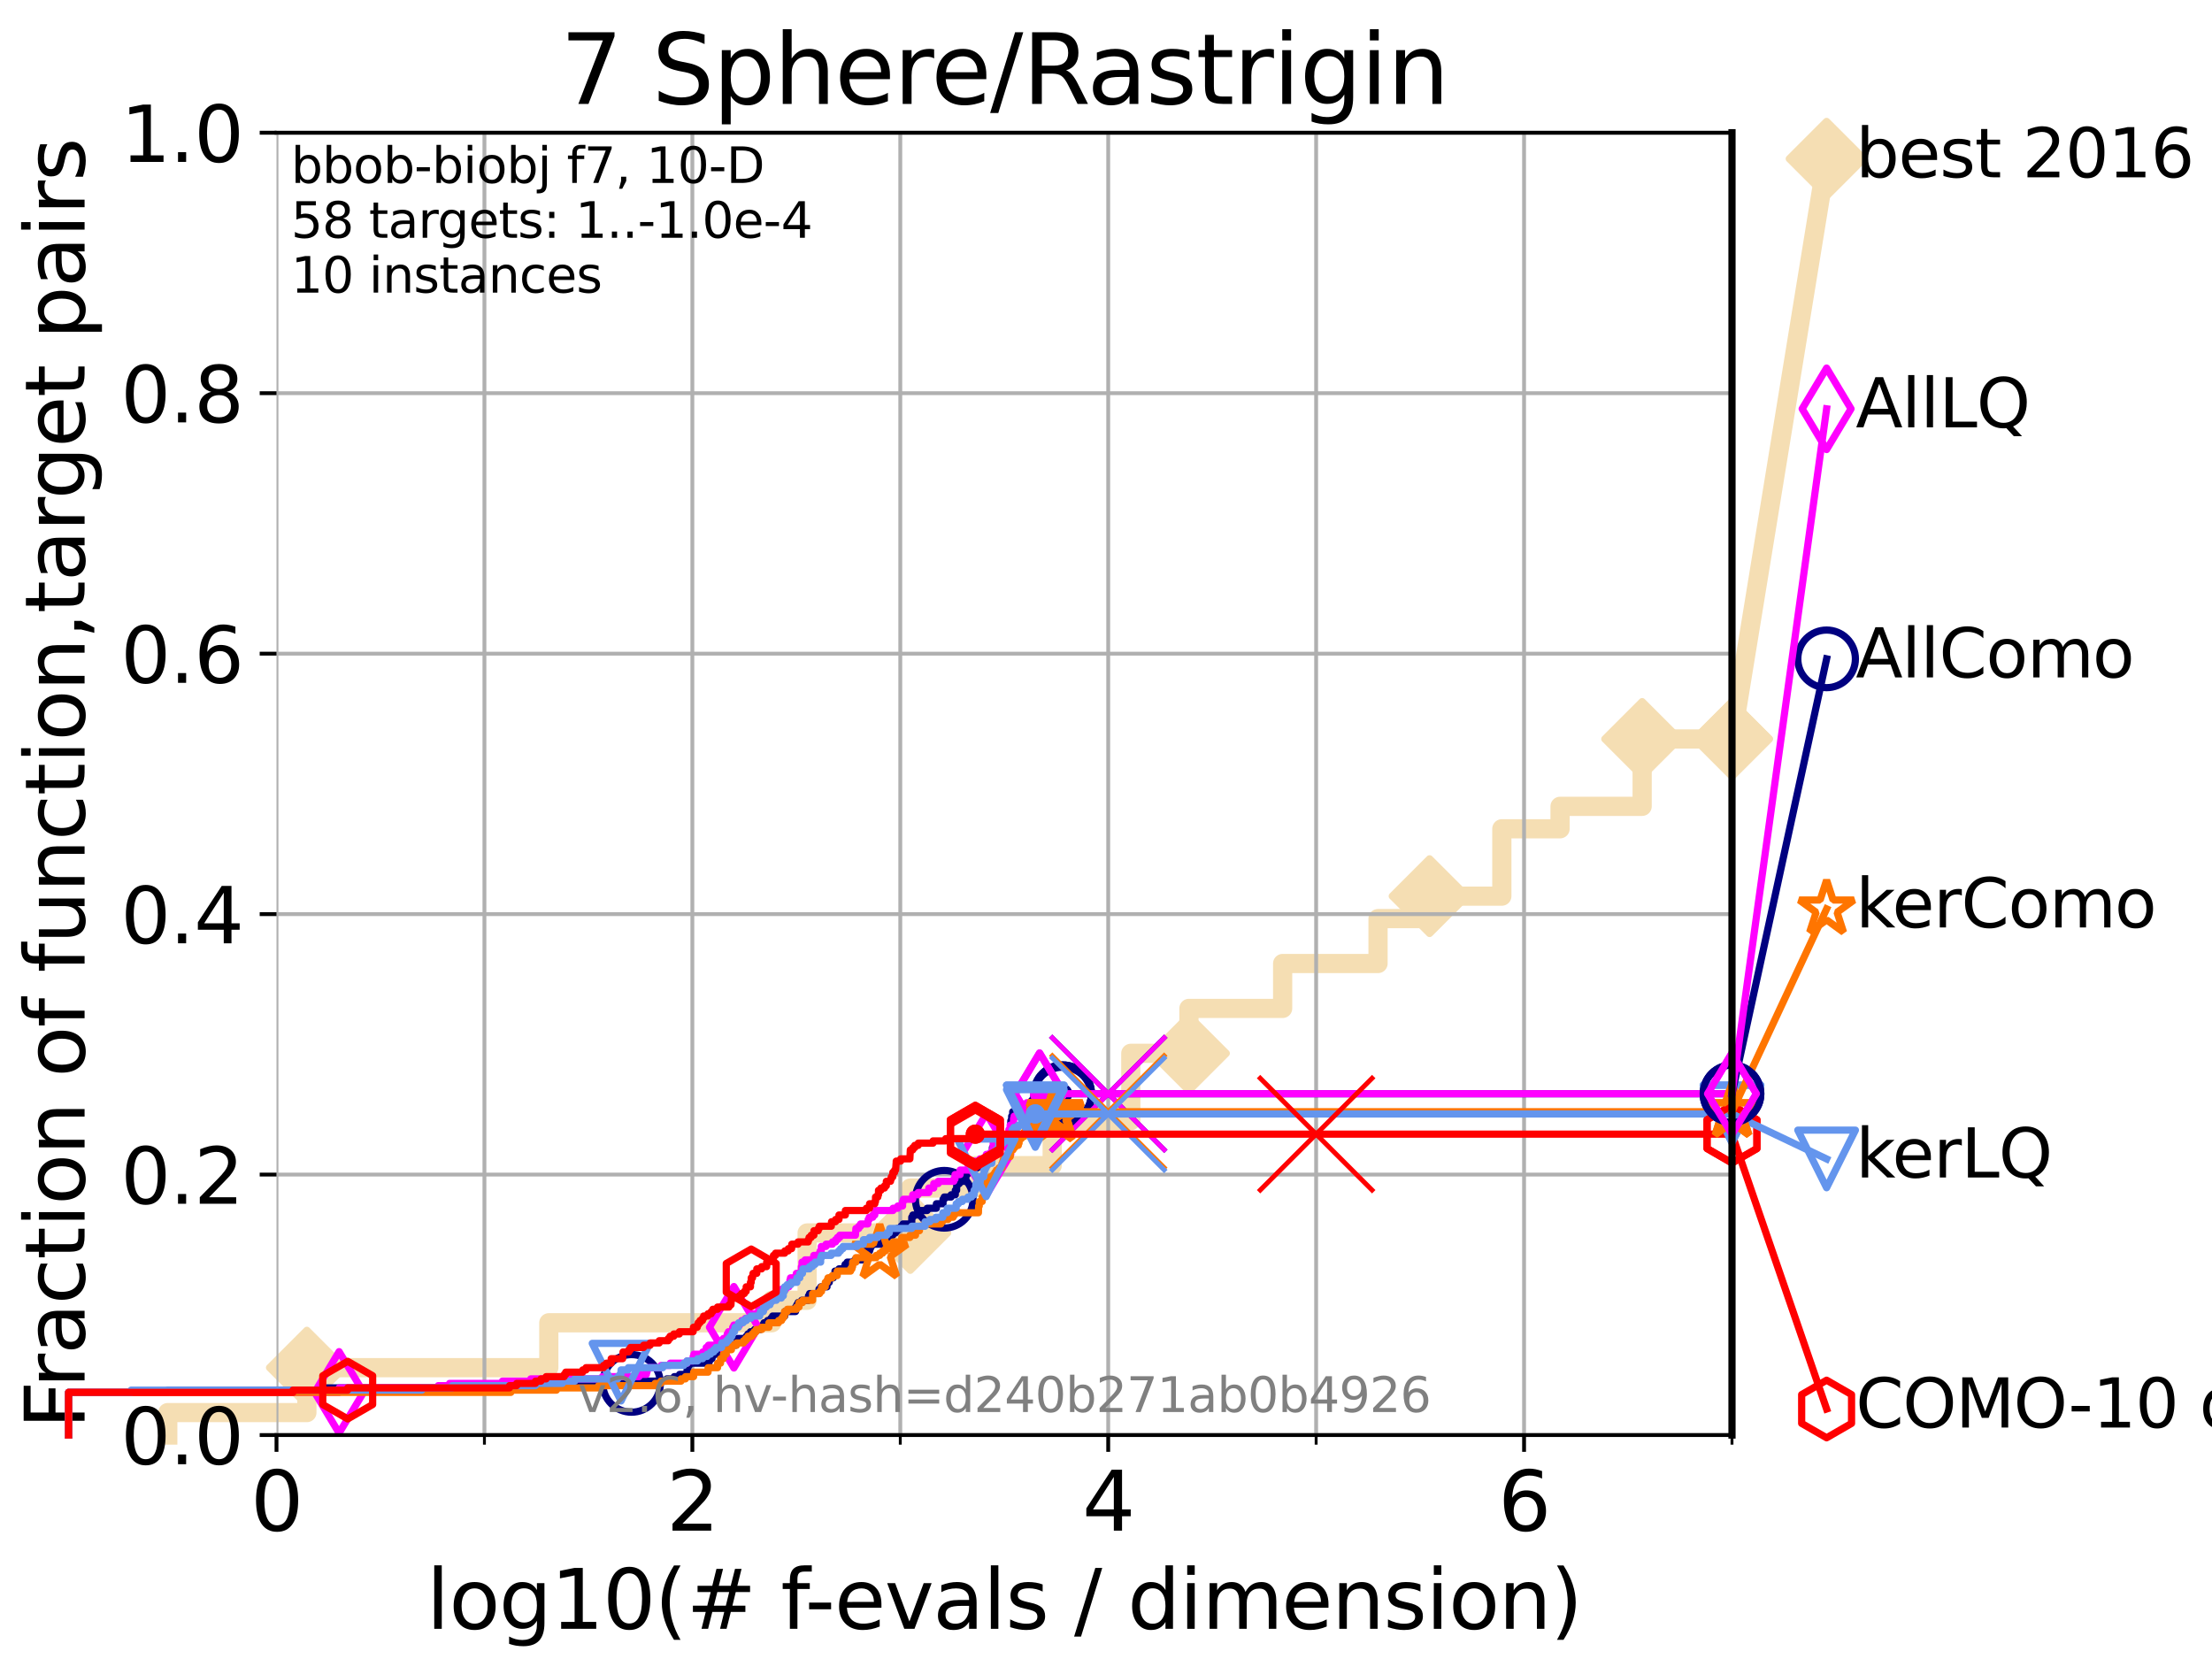 <?xml version="1.0" encoding="utf-8" standalone="no"?>
<!DOCTYPE svg PUBLIC "-//W3C//DTD SVG 1.1//EN"
  "http://www.w3.org/Graphics/SVG/1.1/DTD/svg11.dtd">
<svg xmlns:xlink="http://www.w3.org/1999/xlink" width="460.8pt" height="345.6pt" viewBox="0 0 460.8 345.6" xmlns="http://www.w3.org/2000/svg" version="1.1">
 <defs>
  <style type="text/css">*{stroke-linejoin: round; stroke-linecap: butt}</style>
 </defs>
 <g id="figure_1">
  <g id="patch_1">
   <path d="M 0 345.6 
L 460.8 345.6 
L 460.8 0 
L 0 0 
z
" style="fill: #ffffff"/>
  </g>
  <g id="axes_1">
   <g id="patch_2">
    <path d="M 57.6 298.944 
L 360.806 298.944 
L 360.806 27.648 
L 57.6 27.648 
z
" style="fill: #ffffff"/>
   </g>
   <g id="line2d_1">
    <path d="M 34.951 298.944 
L 34.951 294.266 
L 63.93 294.266 
L 63.93 284.911 
L 114.327 284.911 
L 114.327 275.556 
L 160.785 275.556 
L 160.785 270.879 
L 168.138 270.879 
L 168.138 256.846 
L 189.634 256.846 
L 189.634 247.491 
L 203.139 247.491 
L 203.139 242.814 
L 219.189 242.814 
L 219.189 233.459 
L 235.568 233.459 
L 235.568 219.426 
L 247.676 219.426 
L 247.676 210.071 
L 267.198 210.071 
L 267.198 200.716 
L 287.069 200.716 
L 287.069 191.361 
L 297.809 191.361 
L 297.809 186.684 
L 312.86 186.684 
L 312.86 172.651 
L 324.99 172.651 
L 324.99 167.974 
L 342.09 167.974 
L 342.09 153.941 
L 360.806 153.941 
" style="fill: none; stroke: #f5deb3; stroke-width: 4; stroke-linecap: square"/>
   </g>
   <g id="line2d_2">
    <defs>
     <path id="m59f5c3953f" d="M -0 7.778 
L 7.778 0 
L 0 -7.778 
L -7.778 -0 
z
" style="stroke: #f5deb3; stroke-width: 1.5; stroke-linejoin: miter"/>
    </defs>
    <g>
     <use xlink:href="#m59f5c3953f" x="63.93" y="284.911" style="fill: #f5deb3; stroke: #f5deb3; stroke-width: 1.5; stroke-linejoin: miter"/>
     <use xlink:href="#m59f5c3953f" x="189.634" y="256.846" style="fill: #f5deb3; stroke: #f5deb3; stroke-width: 1.5; stroke-linejoin: miter"/>
     <use xlink:href="#m59f5c3953f" x="247.676" y="219.426" style="fill: #f5deb3; stroke: #f5deb3; stroke-width: 1.5; stroke-linejoin: miter"/>
     <use xlink:href="#m59f5c3953f" x="297.809" y="186.684" style="fill: #f5deb3; stroke: #f5deb3; stroke-width: 1.5; stroke-linejoin: miter"/>
     <use xlink:href="#m59f5c3953f" x="342.09" y="153.941" style="fill: #f5deb3; stroke: #f5deb3; stroke-width: 1.5; stroke-linejoin: miter"/>
     <use xlink:href="#m59f5c3953f" x="360.806" y="153.941" style="fill: #f5deb3; stroke: #f5deb3; stroke-width: 1.5; stroke-linejoin: miter"/>
    </g>
   </g>
   <g id="line2d_3">
    <path style="fill: none; stroke: #f5deb3; stroke-width: 4; stroke-linecap: square"/>
    <g/>
   </g>
   <g id="line2d_4">
    <path d="M 360.806 153.941 
L 380.515 33.074 
" style="fill: none; stroke: #f5deb3; stroke-width: 4; stroke-linecap: square"/>
    <g>
     <use xlink:href="#m59f5c3953f" x="360.806" y="153.941" style="fill: #f5deb3; stroke: #f5deb3; stroke-width: 1.5; stroke-linejoin: miter"/>
     <use xlink:href="#m59f5c3953f" x="380.515" y="33.074" style="fill: #f5deb3; stroke: #f5deb3; stroke-width: 1.5; stroke-linejoin: miter"/>
    </g>
   </g>
   <g id="matplotlib.axis_1">
    <g id="xtick_1">
     <g id="line2d_5">
      <path d="M 57.6 298.944 
L 57.6 27.648 
" clip-path="url(#p61fa90f342)" style="fill: none; stroke: #b0b0b0; stroke-width: 0.8; stroke-linecap: square"/>
     </g>
     <g id="line2d_6">
      <defs>
       <path id="mefb5e16463" d="M 0 0 
L 0 3.5 
" style="stroke: #000000; stroke-width: 0.8"/>
      </defs>
      <g>
       <use xlink:href="#mefb5e16463" x="57.6" y="298.944" style="stroke: #000000; stroke-width: 0.8"/>
      </g>
     </g>
     <g id="text_1">
      <!-- 0 -->
      <g transform="translate(52.192 318.861) scale(0.17 -0.17)">
       <defs>
        <path id="DejaVuSans-30" d="M 2034 4250 
Q 1547 4250 1301 3770 
Q 1056 3291 1056 2328 
Q 1056 1369 1301 889 
Q 1547 409 2034 409 
Q 2525 409 2770 889 
Q 3016 1369 3016 2328 
Q 3016 3291 2770 3770 
Q 2525 4250 2034 4250 
z
M 2034 4750 
Q 2819 4750 3233 4129 
Q 3647 3509 3647 2328 
Q 3647 1150 3233 529 
Q 2819 -91 2034 -91 
Q 1250 -91 836 529 
Q 422 1150 422 2328 
Q 422 3509 836 4129 
Q 1250 4750 2034 4750 
z
" transform="scale(0.016)"/>
       </defs>
       <use xlink:href="#DejaVuSans-30"/>
      </g>
     </g>
    </g>
    <g id="xtick_2">
     <g id="line2d_7">
      <path d="M 144.23 298.944 
L 144.23 27.648 
" clip-path="url(#p61fa90f342)" style="fill: none; stroke: #b0b0b0; stroke-width: 0.8; stroke-linecap: square"/>
     </g>
     <g id="line2d_8">
      <g>
       <use xlink:href="#mefb5e16463" x="144.23" y="298.944" style="stroke: #000000; stroke-width: 0.8"/>
      </g>
     </g>
     <g id="text_2">
      <!-- 2 -->
      <g transform="translate(138.822 318.861) scale(0.17 -0.17)">
       <defs>
        <path id="DejaVuSans-32" d="M 1228 531 
L 3431 531 
L 3431 0 
L 469 0 
L 469 531 
Q 828 903 1448 1529 
Q 2069 2156 2228 2338 
Q 2531 2678 2651 2914 
Q 2772 3150 2772 3378 
Q 2772 3750 2511 3984 
Q 2250 4219 1831 4219 
Q 1534 4219 1204 4116 
Q 875 4013 500 3803 
L 500 4441 
Q 881 4594 1212 4672 
Q 1544 4750 1819 4750 
Q 2544 4750 2975 4387 
Q 3406 4025 3406 3419 
Q 3406 3131 3298 2873 
Q 3191 2616 2906 2266 
Q 2828 2175 2409 1742 
Q 1991 1309 1228 531 
z
" transform="scale(0.016)"/>
       </defs>
       <use xlink:href="#DejaVuSans-32"/>
      </g>
     </g>
    </g>
    <g id="xtick_3">
     <g id="line2d_9">
      <path d="M 230.861 298.944 
L 230.861 27.648 
" clip-path="url(#p61fa90f342)" style="fill: none; stroke: #b0b0b0; stroke-width: 0.8; stroke-linecap: square"/>
     </g>
     <g id="line2d_10">
      <g>
       <use xlink:href="#mefb5e16463" x="230.861" y="298.944" style="stroke: #000000; stroke-width: 0.8"/>
      </g>
     </g>
     <g id="text_3">
      <!-- 4 -->
      <g transform="translate(225.453 318.861) scale(0.17 -0.17)">
       <defs>
        <path id="DejaVuSans-34" d="M 2419 4116 
L 825 1625 
L 2419 1625 
L 2419 4116 
z
M 2253 4666 
L 3047 4666 
L 3047 1625 
L 3713 1625 
L 3713 1100 
L 3047 1100 
L 3047 0 
L 2419 0 
L 2419 1100 
L 313 1100 
L 313 1709 
L 2253 4666 
z
" transform="scale(0.016)"/>
       </defs>
       <use xlink:href="#DejaVuSans-34"/>
      </g>
     </g>
    </g>
    <g id="xtick_4">
     <g id="line2d_11">
      <path d="M 317.491 298.944 
L 317.491 27.648 
" clip-path="url(#p61fa90f342)" style="fill: none; stroke: #b0b0b0; stroke-width: 0.8; stroke-linecap: square"/>
     </g>
     <g id="line2d_12">
      <g>
       <use xlink:href="#mefb5e16463" x="317.491" y="298.944" style="stroke: #000000; stroke-width: 0.8"/>
      </g>
     </g>
     <g id="text_4">
      <!-- 6 -->
      <g transform="translate(312.083 318.861) scale(0.17 -0.17)">
       <defs>
        <path id="DejaVuSans-36" d="M 2113 2584 
Q 1688 2584 1439 2293 
Q 1191 2003 1191 1497 
Q 1191 994 1439 701 
Q 1688 409 2113 409 
Q 2538 409 2786 701 
Q 3034 994 3034 1497 
Q 3034 2003 2786 2293 
Q 2538 2584 2113 2584 
z
M 3366 4563 
L 3366 3988 
Q 3128 4100 2886 4159 
Q 2644 4219 2406 4219 
Q 1781 4219 1451 3797 
Q 1122 3375 1075 2522 
Q 1259 2794 1537 2939 
Q 1816 3084 2150 3084 
Q 2853 3084 3261 2657 
Q 3669 2231 3669 1497 
Q 3669 778 3244 343 
Q 2819 -91 2113 -91 
Q 1303 -91 875 529 
Q 447 1150 447 2328 
Q 447 3434 972 4092 
Q 1497 4750 2381 4750 
Q 2619 4750 2861 4703 
Q 3103 4656 3366 4563 
z
" transform="scale(0.016)"/>
       </defs>
       <use xlink:href="#DejaVuSans-36"/>
      </g>
     </g>
    </g>
    <g id="xtick_5">
     <g id="line2d_13">
      <path d="M 100.915 298.944 
L 100.915 27.648 
" clip-path="url(#p61fa90f342)" style="fill: none; stroke: #b0b0b0; stroke-width: 0.8; stroke-linecap: square"/>
     </g>
     <g id="line2d_14">
      <defs>
       <path id="m043e0f4784" d="M 0 0 
L 0 2 
" style="stroke: #000000; stroke-width: 0.6"/>
      </defs>
      <g>
       <use xlink:href="#m043e0f4784" x="100.915" y="298.944" style="stroke: #000000; stroke-width: 0.6"/>
      </g>
     </g>
    </g>
    <g id="xtick_6">
     <g id="line2d_15">
      <path d="M 187.546 298.944 
L 187.546 27.648 
" clip-path="url(#p61fa90f342)" style="fill: none; stroke: #b0b0b0; stroke-width: 0.8; stroke-linecap: square"/>
     </g>
     <g id="line2d_16">
      <g>
       <use xlink:href="#m043e0f4784" x="187.546" y="298.944" style="stroke: #000000; stroke-width: 0.6"/>
      </g>
     </g>
    </g>
    <g id="xtick_7">
     <g id="line2d_17">
      <path d="M 274.176 298.944 
L 274.176 27.648 
" clip-path="url(#p61fa90f342)" style="fill: none; stroke: #b0b0b0; stroke-width: 0.8; stroke-linecap: square"/>
     </g>
     <g id="line2d_18">
      <g>
       <use xlink:href="#m043e0f4784" x="274.176" y="298.944" style="stroke: #000000; stroke-width: 0.6"/>
      </g>
     </g>
    </g>
    <g id="xtick_8">
     <g id="line2d_19">
      <path d="M 360.806 298.944 
L 360.806 27.648 
" clip-path="url(#p61fa90f342)" style="fill: none; stroke: #b0b0b0; stroke-width: 0.8; stroke-linecap: square"/>
     </g>
     <g id="line2d_20">
      <g>
       <use xlink:href="#m043e0f4784" x="360.806" y="298.944" style="stroke: #000000; stroke-width: 0.6"/>
      </g>
     </g>
    </g>
    <g id="text_5">
     <!-- log10(# f-evals / dimension) -->
     <g transform="translate(88.823 339.314) scale(0.17 -0.17)">
      <defs>
       <path id="DejaVuSans-6c" d="M 603 4863 
L 1178 4863 
L 1178 0 
L 603 0 
L 603 4863 
z
" transform="scale(0.016)"/>
       <path id="DejaVuSans-6f" d="M 1959 3097 
Q 1497 3097 1228 2736 
Q 959 2375 959 1747 
Q 959 1119 1226 758 
Q 1494 397 1959 397 
Q 2419 397 2687 759 
Q 2956 1122 2956 1747 
Q 2956 2369 2687 2733 
Q 2419 3097 1959 3097 
z
M 1959 3584 
Q 2709 3584 3137 3096 
Q 3566 2609 3566 1747 
Q 3566 888 3137 398 
Q 2709 -91 1959 -91 
Q 1206 -91 779 398 
Q 353 888 353 1747 
Q 353 2609 779 3096 
Q 1206 3584 1959 3584 
z
" transform="scale(0.016)"/>
       <path id="DejaVuSans-67" d="M 2906 1791 
Q 2906 2416 2648 2759 
Q 2391 3103 1925 3103 
Q 1463 3103 1205 2759 
Q 947 2416 947 1791 
Q 947 1169 1205 825 
Q 1463 481 1925 481 
Q 2391 481 2648 825 
Q 2906 1169 2906 1791 
z
M 3481 434 
Q 3481 -459 3084 -895 
Q 2688 -1331 1869 -1331 
Q 1566 -1331 1297 -1286 
Q 1028 -1241 775 -1147 
L 775 -588 
Q 1028 -725 1275 -790 
Q 1522 -856 1778 -856 
Q 2344 -856 2625 -561 
Q 2906 -266 2906 331 
L 2906 616 
Q 2728 306 2450 153 
Q 2172 0 1784 0 
Q 1141 0 747 490 
Q 353 981 353 1791 
Q 353 2603 747 3093 
Q 1141 3584 1784 3584 
Q 2172 3584 2450 3431 
Q 2728 3278 2906 2969 
L 2906 3500 
L 3481 3500 
L 3481 434 
z
" transform="scale(0.016)"/>
       <path id="DejaVuSans-31" d="M 794 531 
L 1825 531 
L 1825 4091 
L 703 3866 
L 703 4441 
L 1819 4666 
L 2450 4666 
L 2450 531 
L 3481 531 
L 3481 0 
L 794 0 
L 794 531 
z
" transform="scale(0.016)"/>
       <path id="DejaVuSans-28" d="M 1984 4856 
Q 1566 4138 1362 3434 
Q 1159 2731 1159 2009 
Q 1159 1288 1364 580 
Q 1569 -128 1984 -844 
L 1484 -844 
Q 1016 -109 783 600 
Q 550 1309 550 2009 
Q 550 2706 781 3412 
Q 1013 4119 1484 4856 
L 1984 4856 
z
" transform="scale(0.016)"/>
       <path id="DejaVuSans-23" d="M 3272 2816 
L 2363 2816 
L 2100 1772 
L 3016 1772 
L 3272 2816 
z
M 2803 4594 
L 2478 3297 
L 3391 3297 
L 3719 4594 
L 4219 4594 
L 3897 3297 
L 4872 3297 
L 4872 2816 
L 3775 2816 
L 3519 1772 
L 4513 1772 
L 4513 1294 
L 3397 1294 
L 3072 0 
L 2572 0 
L 2894 1294 
L 1978 1294 
L 1656 0 
L 1153 0 
L 1478 1294 
L 494 1294 
L 494 1772 
L 1594 1772 
L 1856 2816 
L 850 2816 
L 850 3297 
L 1978 3297 
L 2297 4594 
L 2803 4594 
z
" transform="scale(0.016)"/>
       <path id="DejaVuSans-20" transform="scale(0.016)"/>
       <path id="DejaVuSans-66" d="M 2375 4863 
L 2375 4384 
L 1825 4384 
Q 1516 4384 1395 4259 
Q 1275 4134 1275 3809 
L 1275 3500 
L 2222 3500 
L 2222 3053 
L 1275 3053 
L 1275 0 
L 697 0 
L 697 3053 
L 147 3053 
L 147 3500 
L 697 3500 
L 697 3744 
Q 697 4328 969 4595 
Q 1241 4863 1831 4863 
L 2375 4863 
z
" transform="scale(0.016)"/>
       <path id="DejaVuSans-2d" d="M 313 2009 
L 1997 2009 
L 1997 1497 
L 313 1497 
L 313 2009 
z
" transform="scale(0.016)"/>
       <path id="DejaVuSans-65" d="M 3597 1894 
L 3597 1613 
L 953 1613 
Q 991 1019 1311 708 
Q 1631 397 2203 397 
Q 2534 397 2845 478 
Q 3156 559 3463 722 
L 3463 178 
Q 3153 47 2828 -22 
Q 2503 -91 2169 -91 
Q 1331 -91 842 396 
Q 353 884 353 1716 
Q 353 2575 817 3079 
Q 1281 3584 2069 3584 
Q 2775 3584 3186 3129 
Q 3597 2675 3597 1894 
z
M 3022 2063 
Q 3016 2534 2758 2815 
Q 2500 3097 2075 3097 
Q 1594 3097 1305 2825 
Q 1016 2553 972 2059 
L 3022 2063 
z
" transform="scale(0.016)"/>
       <path id="DejaVuSans-76" d="M 191 3500 
L 800 3500 
L 1894 563 
L 2988 3500 
L 3597 3500 
L 2284 0 
L 1503 0 
L 191 3500 
z
" transform="scale(0.016)"/>
       <path id="DejaVuSans-61" d="M 2194 1759 
Q 1497 1759 1228 1600 
Q 959 1441 959 1056 
Q 959 750 1161 570 
Q 1363 391 1709 391 
Q 2188 391 2477 730 
Q 2766 1069 2766 1631 
L 2766 1759 
L 2194 1759 
z
M 3341 1997 
L 3341 0 
L 2766 0 
L 2766 531 
Q 2569 213 2275 61 
Q 1981 -91 1556 -91 
Q 1019 -91 701 211 
Q 384 513 384 1019 
Q 384 1609 779 1909 
Q 1175 2209 1959 2209 
L 2766 2209 
L 2766 2266 
Q 2766 2663 2505 2880 
Q 2244 3097 1772 3097 
Q 1472 3097 1187 3025 
Q 903 2953 641 2809 
L 641 3341 
Q 956 3463 1253 3523 
Q 1550 3584 1831 3584 
Q 2591 3584 2966 3190 
Q 3341 2797 3341 1997 
z
" transform="scale(0.016)"/>
       <path id="DejaVuSans-73" d="M 2834 3397 
L 2834 2853 
Q 2591 2978 2328 3040 
Q 2066 3103 1784 3103 
Q 1356 3103 1142 2972 
Q 928 2841 928 2578 
Q 928 2378 1081 2264 
Q 1234 2150 1697 2047 
L 1894 2003 
Q 2506 1872 2764 1633 
Q 3022 1394 3022 966 
Q 3022 478 2636 193 
Q 2250 -91 1575 -91 
Q 1294 -91 989 -36 
Q 684 19 347 128 
L 347 722 
Q 666 556 975 473 
Q 1284 391 1588 391 
Q 1994 391 2212 530 
Q 2431 669 2431 922 
Q 2431 1156 2273 1281 
Q 2116 1406 1581 1522 
L 1381 1569 
Q 847 1681 609 1914 
Q 372 2147 372 2553 
Q 372 3047 722 3315 
Q 1072 3584 1716 3584 
Q 2034 3584 2315 3537 
Q 2597 3491 2834 3397 
z
" transform="scale(0.016)"/>
       <path id="DejaVuSans-2f" d="M 1625 4666 
L 2156 4666 
L 531 -594 
L 0 -594 
L 1625 4666 
z
" transform="scale(0.016)"/>
       <path id="DejaVuSans-64" d="M 2906 2969 
L 2906 4863 
L 3481 4863 
L 3481 0 
L 2906 0 
L 2906 525 
Q 2725 213 2448 61 
Q 2172 -91 1784 -91 
Q 1150 -91 751 415 
Q 353 922 353 1747 
Q 353 2572 751 3078 
Q 1150 3584 1784 3584 
Q 2172 3584 2448 3432 
Q 2725 3281 2906 2969 
z
M 947 1747 
Q 947 1113 1208 752 
Q 1469 391 1925 391 
Q 2381 391 2643 752 
Q 2906 1113 2906 1747 
Q 2906 2381 2643 2742 
Q 2381 3103 1925 3103 
Q 1469 3103 1208 2742 
Q 947 2381 947 1747 
z
" transform="scale(0.016)"/>
       <path id="DejaVuSans-69" d="M 603 3500 
L 1178 3500 
L 1178 0 
L 603 0 
L 603 3500 
z
M 603 4863 
L 1178 4863 
L 1178 4134 
L 603 4134 
L 603 4863 
z
" transform="scale(0.016)"/>
       <path id="DejaVuSans-6d" d="M 3328 2828 
Q 3544 3216 3844 3400 
Q 4144 3584 4550 3584 
Q 5097 3584 5394 3201 
Q 5691 2819 5691 2113 
L 5691 0 
L 5113 0 
L 5113 2094 
Q 5113 2597 4934 2840 
Q 4756 3084 4391 3084 
Q 3944 3084 3684 2787 
Q 3425 2491 3425 1978 
L 3425 0 
L 2847 0 
L 2847 2094 
Q 2847 2600 2669 2842 
Q 2491 3084 2119 3084 
Q 1678 3084 1418 2786 
Q 1159 2488 1159 1978 
L 1159 0 
L 581 0 
L 581 3500 
L 1159 3500 
L 1159 2956 
Q 1356 3278 1631 3431 
Q 1906 3584 2284 3584 
Q 2666 3584 2933 3390 
Q 3200 3197 3328 2828 
z
" transform="scale(0.016)"/>
       <path id="DejaVuSans-6e" d="M 3513 2113 
L 3513 0 
L 2938 0 
L 2938 2094 
Q 2938 2591 2744 2837 
Q 2550 3084 2163 3084 
Q 1697 3084 1428 2787 
Q 1159 2491 1159 1978 
L 1159 0 
L 581 0 
L 581 3500 
L 1159 3500 
L 1159 2956 
Q 1366 3272 1645 3428 
Q 1925 3584 2291 3584 
Q 2894 3584 3203 3211 
Q 3513 2838 3513 2113 
z
" transform="scale(0.016)"/>
       <path id="DejaVuSans-29" d="M 513 4856 
L 1013 4856 
Q 1481 4119 1714 3412 
Q 1947 2706 1947 2009 
Q 1947 1309 1714 600 
Q 1481 -109 1013 -844 
L 513 -844 
Q 928 -128 1133 580 
Q 1338 1288 1338 2009 
Q 1338 2731 1133 3434 
Q 928 4138 513 4856 
z
" transform="scale(0.016)"/>
      </defs>
      <use xlink:href="#DejaVuSans-6c"/>
      <use xlink:href="#DejaVuSans-6f" x="27.783"/>
      <use xlink:href="#DejaVuSans-67" x="88.965"/>
      <use xlink:href="#DejaVuSans-31" x="152.441"/>
      <use xlink:href="#DejaVuSans-30" x="216.064"/>
      <use xlink:href="#DejaVuSans-28" x="279.688"/>
      <use xlink:href="#DejaVuSans-23" x="318.701"/>
      <use xlink:href="#DejaVuSans-20" x="402.49"/>
      <use xlink:href="#DejaVuSans-66" x="434.277"/>
      <use xlink:href="#DejaVuSans-2d" x="463.982"/>
      <use xlink:href="#DejaVuSans-65" x="500.066"/>
      <use xlink:href="#DejaVuSans-76" x="561.59"/>
      <use xlink:href="#DejaVuSans-61" x="620.77"/>
      <use xlink:href="#DejaVuSans-6c" x="682.049"/>
      <use xlink:href="#DejaVuSans-73" x="709.832"/>
      <use xlink:href="#DejaVuSans-20" x="761.932"/>
      <use xlink:href="#DejaVuSans-2f" x="793.719"/>
      <use xlink:href="#DejaVuSans-20" x="827.41"/>
      <use xlink:href="#DejaVuSans-64" x="859.197"/>
      <use xlink:href="#DejaVuSans-69" x="922.674"/>
      <use xlink:href="#DejaVuSans-6d" x="950.457"/>
      <use xlink:href="#DejaVuSans-65" x="1047.869"/>
      <use xlink:href="#DejaVuSans-6e" x="1109.393"/>
      <use xlink:href="#DejaVuSans-73" x="1172.771"/>
      <use xlink:href="#DejaVuSans-69" x="1224.871"/>
      <use xlink:href="#DejaVuSans-6f" x="1252.654"/>
      <use xlink:href="#DejaVuSans-6e" x="1313.836"/>
      <use xlink:href="#DejaVuSans-29" x="1377.215"/>
     </g>
    </g>
   </g>
   <g id="matplotlib.axis_2">
    <g id="ytick_1">
     <g id="line2d_21">
      <path d="M 57.6 298.944 
L 360.806 298.944 
" clip-path="url(#p61fa90f342)" style="fill: none; stroke: #b0b0b0; stroke-width: 0.8; stroke-linecap: square"/>
     </g>
     <g id="line2d_22">
      <defs>
       <path id="mdafdf6a3d4" d="M 0 0 
L -3.5 0 
" style="stroke: #000000; stroke-width: 0.8"/>
      </defs>
      <g>
       <use xlink:href="#mdafdf6a3d4" x="57.6" y="298.944" style="stroke: #000000; stroke-width: 0.8"/>
      </g>
     </g>
     <g id="text_6">
      <!-- 0.0 -->
      <g transform="translate(25.155 305.023) scale(0.16 -0.16)">
       <defs>
        <path id="DejaVuSans-2e" d="M 684 794 
L 1344 794 
L 1344 0 
L 684 0 
L 684 794 
z
" transform="scale(0.016)"/>
       </defs>
       <use xlink:href="#DejaVuSans-30"/>
       <use xlink:href="#DejaVuSans-2e" x="63.623"/>
       <use xlink:href="#DejaVuSans-30" x="95.41"/>
      </g>
     </g>
    </g>
    <g id="ytick_2">
     <g id="line2d_23">
      <path d="M 57.6 244.685 
L 360.806 244.685 
" clip-path="url(#p61fa90f342)" style="fill: none; stroke: #b0b0b0; stroke-width: 0.8; stroke-linecap: square"/>
     </g>
     <g id="line2d_24">
      <g>
       <use xlink:href="#mdafdf6a3d4" x="57.6" y="244.685" style="stroke: #000000; stroke-width: 0.8"/>
      </g>
     </g>
     <g id="text_7">
      <!-- 0.2 -->
      <g transform="translate(25.155 250.764) scale(0.16 -0.16)">
       <use xlink:href="#DejaVuSans-30"/>
       <use xlink:href="#DejaVuSans-2e" x="63.623"/>
       <use xlink:href="#DejaVuSans-32" x="95.41"/>
      </g>
     </g>
    </g>
    <g id="ytick_3">
     <g id="line2d_25">
      <path d="M 57.6 190.426 
L 360.806 190.426 
" clip-path="url(#p61fa90f342)" style="fill: none; stroke: #b0b0b0; stroke-width: 0.8; stroke-linecap: square"/>
     </g>
     <g id="line2d_26">
      <g>
       <use xlink:href="#mdafdf6a3d4" x="57.6" y="190.426" style="stroke: #000000; stroke-width: 0.8"/>
      </g>
     </g>
     <g id="text_8">
      <!-- 0.4 -->
      <g transform="translate(25.155 196.504) scale(0.16 -0.16)">
       <use xlink:href="#DejaVuSans-30"/>
       <use xlink:href="#DejaVuSans-2e" x="63.623"/>
       <use xlink:href="#DejaVuSans-34" x="95.41"/>
      </g>
     </g>
    </g>
    <g id="ytick_4">
     <g id="line2d_27">
      <path d="M 57.6 136.166 
L 360.806 136.166 
" clip-path="url(#p61fa90f342)" style="fill: none; stroke: #b0b0b0; stroke-width: 0.8; stroke-linecap: square"/>
     </g>
     <g id="line2d_28">
      <g>
       <use xlink:href="#mdafdf6a3d4" x="57.6" y="136.166" style="stroke: #000000; stroke-width: 0.8"/>
      </g>
     </g>
     <g id="text_9">
      <!-- 0.6 -->
      <g transform="translate(25.155 142.245) scale(0.16 -0.16)">
       <use xlink:href="#DejaVuSans-30"/>
       <use xlink:href="#DejaVuSans-2e" x="63.623"/>
       <use xlink:href="#DejaVuSans-36" x="95.41"/>
      </g>
     </g>
    </g>
    <g id="ytick_5">
     <g id="line2d_29">
      <path d="M 57.6 81.907 
L 360.806 81.907 
" clip-path="url(#p61fa90f342)" style="fill: none; stroke: #b0b0b0; stroke-width: 0.8; stroke-linecap: square"/>
     </g>
     <g id="line2d_30">
      <g>
       <use xlink:href="#mdafdf6a3d4" x="57.6" y="81.907" style="stroke: #000000; stroke-width: 0.8"/>
      </g>
     </g>
     <g id="text_10">
      <!-- 0.8 -->
      <g transform="translate(25.155 87.986) scale(0.16 -0.16)">
       <defs>
        <path id="DejaVuSans-38" d="M 2034 2216 
Q 1584 2216 1326 1975 
Q 1069 1734 1069 1313 
Q 1069 891 1326 650 
Q 1584 409 2034 409 
Q 2484 409 2743 651 
Q 3003 894 3003 1313 
Q 3003 1734 2745 1975 
Q 2488 2216 2034 2216 
z
M 1403 2484 
Q 997 2584 770 2862 
Q 544 3141 544 3541 
Q 544 4100 942 4425 
Q 1341 4750 2034 4750 
Q 2731 4750 3128 4425 
Q 3525 4100 3525 3541 
Q 3525 3141 3298 2862 
Q 3072 2584 2669 2484 
Q 3125 2378 3379 2068 
Q 3634 1759 3634 1313 
Q 3634 634 3220 271 
Q 2806 -91 2034 -91 
Q 1263 -91 848 271 
Q 434 634 434 1313 
Q 434 1759 690 2068 
Q 947 2378 1403 2484 
z
M 1172 3481 
Q 1172 3119 1398 2916 
Q 1625 2713 2034 2713 
Q 2441 2713 2670 2916 
Q 2900 3119 2900 3481 
Q 2900 3844 2670 4047 
Q 2441 4250 2034 4250 
Q 1625 4250 1398 4047 
Q 1172 3844 1172 3481 
z
" transform="scale(0.016)"/>
       </defs>
       <use xlink:href="#DejaVuSans-30"/>
       <use xlink:href="#DejaVuSans-2e" x="63.623"/>
       <use xlink:href="#DejaVuSans-38" x="95.41"/>
      </g>
     </g>
    </g>
    <g id="ytick_6">
     <g id="line2d_31">
      <path d="M 57.6 27.648 
L 360.806 27.648 
" clip-path="url(#p61fa90f342)" style="fill: none; stroke: #b0b0b0; stroke-width: 0.8; stroke-linecap: square"/>
     </g>
     <g id="line2d_32">
      <g>
       <use xlink:href="#mdafdf6a3d4" x="57.6" y="27.648" style="stroke: #000000; stroke-width: 0.8"/>
      </g>
     </g>
     <g id="text_11">
      <!-- 1.0 -->
      <g transform="translate(25.155 33.727) scale(0.16 -0.16)">
       <use xlink:href="#DejaVuSans-31"/>
       <use xlink:href="#DejaVuSans-2e" x="63.623"/>
       <use xlink:href="#DejaVuSans-30" x="95.41"/>
      </g>
     </g>
    </g>
    <g id="text_12">
     <!-- Fraction of function,target pairs -->
     <g transform="translate(17.62 297.681) rotate(-90) scale(0.17 -0.17)">
      <defs>
       <path id="DejaVuSans-46" d="M 628 4666 
L 3309 4666 
L 3309 4134 
L 1259 4134 
L 1259 2759 
L 3109 2759 
L 3109 2228 
L 1259 2228 
L 1259 0 
L 628 0 
L 628 4666 
z
" transform="scale(0.016)"/>
       <path id="DejaVuSans-72" d="M 2631 2963 
Q 2534 3019 2420 3045 
Q 2306 3072 2169 3072 
Q 1681 3072 1420 2755 
Q 1159 2438 1159 1844 
L 1159 0 
L 581 0 
L 581 3500 
L 1159 3500 
L 1159 2956 
Q 1341 3275 1631 3429 
Q 1922 3584 2338 3584 
Q 2397 3584 2469 3576 
Q 2541 3569 2628 3553 
L 2631 2963 
z
" transform="scale(0.016)"/>
       <path id="DejaVuSans-63" d="M 3122 3366 
L 3122 2828 
Q 2878 2963 2633 3030 
Q 2388 3097 2138 3097 
Q 1578 3097 1268 2742 
Q 959 2388 959 1747 
Q 959 1106 1268 751 
Q 1578 397 2138 397 
Q 2388 397 2633 464 
Q 2878 531 3122 666 
L 3122 134 
Q 2881 22 2623 -34 
Q 2366 -91 2075 -91 
Q 1284 -91 818 406 
Q 353 903 353 1747 
Q 353 2603 823 3093 
Q 1294 3584 2113 3584 
Q 2378 3584 2631 3529 
Q 2884 3475 3122 3366 
z
" transform="scale(0.016)"/>
       <path id="DejaVuSans-74" d="M 1172 4494 
L 1172 3500 
L 2356 3500 
L 2356 3053 
L 1172 3053 
L 1172 1153 
Q 1172 725 1289 603 
Q 1406 481 1766 481 
L 2356 481 
L 2356 0 
L 1766 0 
Q 1100 0 847 248 
Q 594 497 594 1153 
L 594 3053 
L 172 3053 
L 172 3500 
L 594 3500 
L 594 4494 
L 1172 4494 
z
" transform="scale(0.016)"/>
       <path id="DejaVuSans-75" d="M 544 1381 
L 544 3500 
L 1119 3500 
L 1119 1403 
Q 1119 906 1312 657 
Q 1506 409 1894 409 
Q 2359 409 2629 706 
Q 2900 1003 2900 1516 
L 2900 3500 
L 3475 3500 
L 3475 0 
L 2900 0 
L 2900 538 
Q 2691 219 2414 64 
Q 2138 -91 1772 -91 
Q 1169 -91 856 284 
Q 544 659 544 1381 
z
M 1991 3584 
L 1991 3584 
z
" transform="scale(0.016)"/>
       <path id="DejaVuSans-2c" d="M 750 794 
L 1409 794 
L 1409 256 
L 897 -744 
L 494 -744 
L 750 256 
L 750 794 
z
" transform="scale(0.016)"/>
       <path id="DejaVuSans-70" d="M 1159 525 
L 1159 -1331 
L 581 -1331 
L 581 3500 
L 1159 3500 
L 1159 2969 
Q 1341 3281 1617 3432 
Q 1894 3584 2278 3584 
Q 2916 3584 3314 3078 
Q 3713 2572 3713 1747 
Q 3713 922 3314 415 
Q 2916 -91 2278 -91 
Q 1894 -91 1617 61 
Q 1341 213 1159 525 
z
M 3116 1747 
Q 3116 2381 2855 2742 
Q 2594 3103 2138 3103 
Q 1681 3103 1420 2742 
Q 1159 2381 1159 1747 
Q 1159 1113 1420 752 
Q 1681 391 2138 391 
Q 2594 391 2855 752 
Q 3116 1113 3116 1747 
z
" transform="scale(0.016)"/>
      </defs>
      <use xlink:href="#DejaVuSans-46"/>
      <use xlink:href="#DejaVuSans-72" x="50.27"/>
      <use xlink:href="#DejaVuSans-61" x="91.383"/>
      <use xlink:href="#DejaVuSans-63" x="152.662"/>
      <use xlink:href="#DejaVuSans-74" x="207.643"/>
      <use xlink:href="#DejaVuSans-69" x="246.852"/>
      <use xlink:href="#DejaVuSans-6f" x="274.635"/>
      <use xlink:href="#DejaVuSans-6e" x="335.816"/>
      <use xlink:href="#DejaVuSans-20" x="399.195"/>
      <use xlink:href="#DejaVuSans-6f" x="430.982"/>
      <use xlink:href="#DejaVuSans-66" x="492.164"/>
      <use xlink:href="#DejaVuSans-20" x="527.369"/>
      <use xlink:href="#DejaVuSans-66" x="559.156"/>
      <use xlink:href="#DejaVuSans-75" x="594.361"/>
      <use xlink:href="#DejaVuSans-6e" x="657.74"/>
      <use xlink:href="#DejaVuSans-63" x="721.119"/>
      <use xlink:href="#DejaVuSans-74" x="776.1"/>
      <use xlink:href="#DejaVuSans-69" x="815.309"/>
      <use xlink:href="#DejaVuSans-6f" x="843.092"/>
      <use xlink:href="#DejaVuSans-6e" x="904.273"/>
      <use xlink:href="#DejaVuSans-2c" x="967.652"/>
      <use xlink:href="#DejaVuSans-74" x="999.439"/>
      <use xlink:href="#DejaVuSans-61" x="1038.648"/>
      <use xlink:href="#DejaVuSans-72" x="1099.928"/>
      <use xlink:href="#DejaVuSans-67" x="1139.291"/>
      <use xlink:href="#DejaVuSans-65" x="1202.768"/>
      <use xlink:href="#DejaVuSans-74" x="1264.291"/>
      <use xlink:href="#DejaVuSans-20" x="1303.5"/>
      <use xlink:href="#DejaVuSans-70" x="1335.287"/>
      <use xlink:href="#DejaVuSans-61" x="1398.764"/>
      <use xlink:href="#DejaVuSans-69" x="1460.043"/>
      <use xlink:href="#DejaVuSans-72" x="1487.826"/>
      <use xlink:href="#DejaVuSans-73" x="1528.939"/>
     </g>
    </g>
   </g>
   <g id="line2d_33">
    <defs>
     <path id="m98b8f7b6db" d="M 0 1.5 
C 0.398 1.5 0.779 1.342 1.061 1.061 
C 1.342 0.779 1.5 0.398 1.5 0 
C 1.5 -0.398 1.342 -0.779 1.061 -1.061 
C 0.779 -1.342 0.398 -1.5 0 -1.5 
C -0.398 -1.5 -0.779 -1.342 -1.061 -1.061 
C -1.342 -0.779 -1.5 -0.398 -1.5 0 
C -1.5 0.398 -1.342 0.779 -1.061 1.061 
C -0.779 1.342 -0.398 1.5 0 1.5 
z
" style="stroke: #f5deb3"/>
    </defs>
    <g>
     <use xlink:href="#m98b8f7b6db" x="342.09" y="153.941" style="fill: #f5deb3; stroke: #f5deb3"/>
     <use xlink:href="#m98b8f7b6db" x="342.09" y="153.941" style="fill: #f5deb3; stroke: #f5deb3"/>
    </g>
   </g>
   <g id="line2d_34">
    <defs>
     <path id="me58ce98b2c" d="M 0 1.5 
C 0.398 1.5 0.779 1.342 1.061 1.061 
C 1.342 0.779 1.5 0.398 1.5 0 
C 1.5 -0.398 1.342 -0.779 1.061 -1.061 
C 0.779 -1.342 0.398 -1.5 0 -1.5 
C -0.398 -1.5 -0.779 -1.342 -1.061 -1.061 
C -1.342 -0.779 -1.5 -0.398 -1.5 0 
C -1.5 0.398 -1.342 0.779 -1.061 1.061 
C -0.779 1.342 -0.398 1.5 0 1.5 
z
" style="stroke: #000080"/>
    </defs>
    <g>
     <use xlink:href="#me58ce98b2c" x="221.371" y="227.846" style="fill: #000080; stroke: #000080"/>
     <use xlink:href="#me58ce98b2c" x="221.371" y="227.846" style="fill: #000080; stroke: #000080"/>
    </g>
   </g>
   <g id="line2d_35">
    <path d="M 14.285 298.944 
L 14.285 290.057 
L 34.951 290.057 
L 34.951 289.589 
L 66.441 289.589 
L 66.441 289.121 
L 101.102 289.121 
L 101.102 288.653 
L 125.527 288.653 
L 125.527 288.186 
L 131.564 288.186 
L 131.564 287.718 
L 138.894 287.718 
L 138.894 287.25 
L 140.451 287.25 
L 140.451 286.782 
L 141.567 286.782 
L 141.567 286.315 
L 143.066 286.315 
L 143.126 285.379 
L 143.265 285.379 
L 143.325 284.444 
L 143.58 284.444 
L 143.58 283.976 
L 147.66 283.976 
L 147.66 283.508 
L 147.847 283.508 
L 147.847 283.04 
L 148.322 283.04 
L 148.322 282.573 
L 148.488 282.573 
L 148.488 282.105 
L 150.235 282.105 
L 150.235 281.637 
L 150.814 281.637 
L 150.814 280.702 
L 152.181 280.702 
L 152.181 280.234 
L 153.352 280.234 
L 153.352 279.766 
L 153.502 279.766 
L 153.502 279.298 
L 153.639 279.298 
L 153.639 278.831 
L 155.444 278.831 
L 155.444 278.363 
L 155.793 278.363 
L 155.793 277.895 
L 156.334 277.895 
L 156.334 277.427 
L 157.185 277.427 
L 157.185 276.96 
L 158.392 276.96 
L 158.392 276.492 
L 158.856 276.492 
L 158.856 276.024 
L 159.156 276.024 
L 159.156 275.556 
L 159.891 275.556 
L 159.891 275.089 
L 160.597 275.089 
L 160.597 274.621 
L 160.941 274.621 
L 160.941 274.153 
L 163.485 274.153 
L 163.485 273.218 
L 165.725 273.218 
L 165.725 272.282 
L 165.987 272.282 
L 165.987 271.814 
L 166.246 271.814 
L 166.246 271.347 
L 167.001 271.347 
L 167.001 270.879 
L 168.426 270.879 
L 168.426 269.943 
L 168.653 269.943 
L 168.653 269.476 
L 170.584 269.476 
L 170.612 268.54 
L 170.988 268.54 
L 170.988 268.072 
L 172.28 268.072 
L 172.28 267.137 
L 172.753 267.137 
L 172.753 266.669 
L 172.885 266.669 
L 172.885 266.201 
L 173.593 266.201 
L 173.593 265.734 
L 173.937 265.734 
L 173.937 264.798 
L 174.772 264.798 
L 174.772 264.33 
L 175.881 264.33 
L 175.881 263.863 
L 176.048 263.863 
L 176.048 263.395 
L 176.487 263.395 
L 176.487 262.927 
L 178.058 262.927 
L 178.058 262.459 
L 179.635 262.459 
L 179.635 261.992 
L 179.885 261.992 
L 179.885 261.524 
L 180.285 261.524 
L 180.285 260.588 
L 181.161 260.588 
L 181.161 260.121 
L 181.321 260.121 
L 181.321 259.653 
L 181.551 259.653 
L 181.551 259.185 
L 184.002 259.185 
L 184.027 257.782 
L 184.95 257.782 
L 184.95 257.314 
L 185.991 257.314 
L 185.991 256.846 
L 186.553 256.846 
L 186.553 256.379 
L 186.955 256.379 
L 186.955 255.911 
L 187.714 255.911 
L 187.714 255.443 
L 188.114 255.443 
L 188.114 254.975 
L 189.936 254.975 
L 189.938 253.572 
L 190.167 253.572 
L 190.167 253.104 
L 191.624 253.104 
L 191.624 252.169 
L 193.145 252.169 
L 193.145 251.701 
L 195.065 251.701 
L 195.065 250.766 
L 196.448 250.766 
L 196.448 249.83 
L 196.7 249.83 
L 196.7 249.362 
L 198.135 249.362 
L 198.135 248.895 
L 199.007 248.895 
L 199.007 247.959 
L 199.287 247.959 
L 199.287 247.024 
L 199.405 247.024 
L 199.405 246.556 
L 199.856 246.556 
L 199.856 246.088 
L 201.147 246.088 
L 201.24 244.685 
L 201.488 244.685 
L 201.488 244.217 
L 202.421 244.217 
L 202.421 243.282 
L 203.614 243.282 
L 203.614 242.814 
L 205.216 242.814 
L 205.216 241.878 
L 205.815 241.878 
L 205.815 240.943 
L 205.928 240.943 
L 205.928 240.475 
L 206.553 240.475 
L 206.553 240.007 
L 206.734 240.007 
L 206.734 239.072 
L 207.528 239.072 
L 207.528 238.136 
L 208.416 238.136 
L 208.416 237.669 
L 209.859 237.669 
L 209.859 237.201 
L 210.211 237.201 
L 210.211 236.265 
L 210.359 236.265 
L 210.359 235.33 
L 210.477 235.33 
L 210.579 233.459 
L 210.749 233.459 
L 210.749 232.523 
L 210.965 232.523 
L 210.965 231.588 
L 211.781 231.588 
L 211.781 231.12 
L 212.803 231.12 
L 212.803 230.652 
L 213.277 230.652 
L 213.277 230.184 
L 214.696 230.184 
L 214.696 229.717 
L 214.91 229.717 
L 214.91 229.249 
L 215.388 229.249 
L 215.388 228.781 
L 217.534 228.781 
L 217.534 228.313 
L 221.371 228.313 
L 221.371 227.846 
L 360.806 227.846 
L 360.806 227.846 
" style="fill: none; stroke: #000080; stroke-width: 1.5; stroke-linecap: square"/>
   </g>
   <g id="line2d_36">
    <defs>
     <path id="m88f2eb280a" d="M 0 6 
C 1.591 6 3.117 5.368 4.243 4.243 
C 5.368 3.117 6 1.591 6 0 
C 6 -1.591 5.368 -3.117 4.243 -4.243 
C 3.117 -5.368 1.591 -6 0 -6 
C -1.591 -6 -3.117 -5.368 -4.243 -4.243 
C -5.368 -3.117 -6 -1.591 -6 0 
C -6 1.591 -5.368 3.117 -4.243 4.243 
C -3.117 5.368 -1.591 6 0 6 
z
" style="stroke: #000080; stroke-width: 1.5"/>
    </defs>
    <g>
     <use xlink:href="#m88f2eb280a" x="131.564" y="288.186" style="fill-opacity: 0; stroke: #000080; stroke-width: 1.5"/>
     <use xlink:href="#m88f2eb280a" x="196.7" y="249.83" style="fill-opacity: 0; stroke: #000080; stroke-width: 1.5"/>
     <use xlink:href="#m88f2eb280a" x="221.371" y="228.313" style="fill-opacity: 0; stroke: #000080; stroke-width: 1.5"/>
     <use xlink:href="#m88f2eb280a" x="221.371" y="227.846" style="fill-opacity: 0; stroke: #000080; stroke-width: 1.5"/>
     <use xlink:href="#m88f2eb280a" x="221.371" y="227.846" style="fill-opacity: 0; stroke: #000080; stroke-width: 1.5"/>
     <use xlink:href="#m88f2eb280a" x="360.806" y="227.846" style="fill-opacity: 0; stroke: #000080; stroke-width: 1.5"/>
    </g>
   </g>
   <g id="line2d_37">
    <path style="fill: none; stroke: #000080; stroke-width: 1.5; stroke-linecap: square"/>
    <g/>
   </g>
   <g id="line2d_38">
    <path d="M 230.865 227.846 
" clip-path="url(#p61fa90f342)" style="fill: none; stroke: #000080; stroke-width: 1.5; stroke-linecap: square"/>
    <defs>
     <path id="m99dceb220b" d="M -12 12 
L 12 -12 
M -12 -12 
L 12 12 
" style="stroke: #000080"/>
    </defs>
    <g clip-path="url(#p61fa90f342)">
     <use xlink:href="#m99dceb220b" x="230.865" y="227.846" style="fill: #000080; stroke: #000080"/>
    </g>
   </g>
   <g id="line2d_39">
    <defs>
     <path id="ma4acd0ca96" d="M 0 1.5 
C 0.398 1.5 0.779 1.342 1.061 1.061 
C 1.342 0.779 1.5 0.398 1.5 0 
C 1.5 -0.398 1.342 -0.779 1.061 -1.061 
C 0.779 -1.342 0.398 -1.5 0 -1.5 
C -0.398 -1.5 -0.779 -1.342 -1.061 -1.061 
C -1.342 -0.779 -1.5 -0.398 -1.5 0 
C -1.5 0.398 -1.342 0.779 -1.061 1.061 
C -0.779 1.342 -0.398 1.5 0 1.5 
z
" style="stroke: #ff00ff"/>
    </defs>
    <g>
     <use xlink:href="#ma4acd0ca96" x="216.564" y="227.846" style="fill: #ff00ff; stroke: #ff00ff"/>
     <use xlink:href="#ma4acd0ca96" x="216.564" y="227.846" style="fill: #ff00ff; stroke: #ff00ff"/>
    </g>
   </g>
   <g id="line2d_40">
    <path d="M 14.285 298.944 
L 14.285 290.057 
L 70.639 290.057 
L 70.639 289.121 
L 91.306 289.121 
L 91.306 288.653 
L 93.66 288.653 
L 93.66 288.186 
L 104.656 288.186 
L 104.656 287.718 
L 110.562 287.718 
L 110.562 287.25 
L 125.476 287.25 
L 125.476 286.782 
L 133.12 286.782 
L 133.12 286.315 
L 134.652 286.315 
L 134.652 285.847 
L 134.777 285.847 
L 134.777 285.379 
L 134.932 285.379 
L 134.932 284.911 
L 137.735 284.911 
L 137.735 284.444 
L 139.629 284.444 
L 139.629 283.976 
L 143.146 283.976 
L 143.146 283.508 
L 144.38 283.508 
L 144.399 282.573 
L 144.548 282.573 
L 144.548 282.105 
L 146.396 282.105 
L 146.396 281.637 
L 147.087 281.637 
L 147.119 280.702 
L 147.582 280.702 
L 147.582 280.234 
L 149.425 280.234 
L 149.425 279.298 
L 150.694 279.298 
L 150.694 278.831 
L 151.401 278.831 
L 151.491 277.895 
L 151.745 277.895 
L 151.745 277.427 
L 152.608 277.427 
L 152.632 276.492 
L 152.883 276.492 
L 152.883 276.024 
L 154.112 276.024 
L 154.112 275.556 
L 154.52 275.556 
L 154.52 275.089 
L 155.298 275.089 
L 155.298 274.621 
L 156.394 274.621 
L 156.413 273.685 
L 157.953 273.685 
L 158.053 272.75 
L 159.173 272.75 
L 159.173 272.282 
L 159.485 272.282 
L 159.577 271.347 
L 159.635 271.347 
L 159.635 270.879 
L 161.118 270.879 
L 161.118 270.411 
L 161.632 270.411 
L 161.632 269.476 
L 162.887 269.476 
L 162.887 268.54 
L 163.7 268.54 
L 163.7 268.072 
L 164.337 268.072 
L 164.337 267.605 
L 164.549 267.605 
L 164.549 266.669 
L 164.67 266.669 
L 164.67 266.201 
L 165.755 266.201 
L 165.755 265.734 
L 165.892 265.734 
L 165.892 265.266 
L 166.917 265.266 
L 166.933 263.863 
L 167.068 263.863 
L 167.068 262.927 
L 167.711 262.927 
L 167.711 262.459 
L 169.403 262.459 
L 169.403 261.992 
L 169.521 261.992 
L 169.521 261.524 
L 170.672 261.524 
L 170.672 261.056 
L 170.856 261.056 
L 170.856 260.588 
L 171.092 260.588 
L 171.092 259.653 
L 172.072 259.653 
L 172.072 259.185 
L 173.414 259.185 
L 173.414 258.717 
L 174.061 258.717 
L 174.061 258.25 
L 174.454 258.25 
L 174.454 257.782 
L 174.938 257.782 
L 174.938 257.314 
L 178.207 257.314 
L 178.299 255.911 
L 178.905 255.911 
L 178.905 255.443 
L 179.265 255.443 
L 179.265 254.975 
L 180.777 254.975 
L 180.863 254.04 
L 181.084 254.04 
L 181.084 253.572 
L 181.825 253.572 
L 181.825 253.104 
L 182.234 253.104 
L 182.234 252.169 
L 186.032 252.169 
L 186.032 251.701 
L 187.025 251.701 
L 187.025 251.233 
L 188.023 251.233 
L 188.023 250.298 
L 188.191 250.298 
L 188.191 249.83 
L 190.134 249.83 
L 190.134 248.895 
L 191.265 248.895 
L 191.265 248.427 
L 193.483 248.427 
L 193.483 247.491 
L 194.517 247.491 
L 194.517 246.556 
L 195.453 246.556 
L 195.453 246.088 
L 198.701 246.088 
L 198.701 245.62 
L 198.94 245.62 
L 198.94 244.685 
L 200.013 244.685 
L 200.013 243.749 
L 202.329 243.749 
L 202.399 242.814 
L 203.043 242.814 
L 203.043 241.878 
L 204.139 241.878 
L 204.139 241.411 
L 205.24 241.411 
L 205.24 240.943 
L 205.478 240.943 
L 205.478 240.475 
L 206.419 240.475 
L 206.419 240.007 
L 206.784 240.007 
L 206.887 238.604 
L 206.896 238.604 
L 206.896 238.136 
L 207.451 238.136 
L 207.553 236.733 
L 209.775 236.733 
L 209.775 236.265 
L 210.166 236.265 
L 210.166 235.33 
L 210.43 235.33 
L 210.43 234.394 
L 211.12 234.394 
L 211.145 232.991 
L 211.258 232.991 
L 211.258 232.523 
L 211.858 232.523 
L 211.929 231.588 
L 212.209 231.588 
L 212.209 230.652 
L 213.891 230.652 
L 213.891 229.717 
L 216.052 229.717 
L 216.052 228.781 
L 216.564 228.781 
L 216.564 227.846 
L 360.806 227.846 
L 360.806 227.846 
" style="fill: none; stroke: #ff00ff; stroke-width: 1.5; stroke-linecap: square"/>
   </g>
   <g id="line2d_41">
    <defs>
     <path id="m5f6cb80f12" d="M -0 8.485 
L 5.091 0 
L 0 -8.485 
L -5.091 -0 
z
" style="stroke: #ff00ff; stroke-width: 1.5; stroke-linejoin: miter"/>
    </defs>
    <g>
     <use xlink:href="#m5f6cb80f12" x="70.639" y="290.057" style="fill-opacity: 0; stroke: #ff00ff; stroke-width: 1.5; stroke-linejoin: miter"/>
     <use xlink:href="#m5f6cb80f12" x="152.883" y="276.492" style="fill-opacity: 0; stroke: #ff00ff; stroke-width: 1.5; stroke-linejoin: miter"/>
     <use xlink:href="#m5f6cb80f12" x="205.478" y="240.475" style="fill-opacity: 0; stroke: #ff00ff; stroke-width: 1.5; stroke-linejoin: miter"/>
     <use xlink:href="#m5f6cb80f12" x="216.564" y="227.846" style="fill-opacity: 0; stroke: #ff00ff; stroke-width: 1.5; stroke-linejoin: miter"/>
     <use xlink:href="#m5f6cb80f12" x="216.564" y="227.846" style="fill-opacity: 0; stroke: #ff00ff; stroke-width: 1.5; stroke-linejoin: miter"/>
     <use xlink:href="#m5f6cb80f12" x="360.806" y="227.846" style="fill-opacity: 0; stroke: #ff00ff; stroke-width: 1.5; stroke-linejoin: miter"/>
    </g>
   </g>
   <g id="line2d_42">
    <path style="fill: none; stroke: #ff00ff; stroke-width: 1.5; stroke-linecap: square"/>
    <g/>
   </g>
   <g id="line2d_43">
    <path d="M 230.864 227.846 
" clip-path="url(#p61fa90f342)" style="fill: none; stroke: #ff00ff; stroke-width: 1.5; stroke-linecap: square"/>
    <defs>
     <path id="m59f3171c13" d="M -12 12 
L 12 -12 
M -12 -12 
L 12 12 
" style="stroke: #ff00ff"/>
    </defs>
    <g clip-path="url(#p61fa90f342)">
     <use xlink:href="#m59f3171c13" x="230.864" y="227.846" style="fill: #ff00ff; stroke: #ff00ff"/>
    </g>
   </g>
   <g id="line2d_44">
    <defs>
     <path id="m1d8ae2e69d" d="M 0 1.5 
C 0.398 1.5 0.779 1.342 1.061 1.061 
C 1.342 0.779 1.5 0.398 1.5 0 
C 1.5 -0.398 1.342 -0.779 1.061 -1.061 
C 0.779 -1.342 0.398 -1.5 0 -1.5 
C -0.398 -1.5 -0.779 -1.342 -1.061 -1.061 
C -1.342 -0.779 -1.5 -0.398 -1.5 0 
C -1.5 0.398 -1.342 0.779 -1.061 1.061 
C -0.779 1.342 -0.398 1.5 0 1.5 
z
" style="stroke: #ff7500"/>
    </defs>
    <g>
     <use xlink:href="#m1d8ae2e69d" x="219.825" y="231.588" style="fill: #ff7500; stroke: #ff7500"/>
     <use xlink:href="#m1d8ae2e69d" x="219.825" y="231.588" style="fill: #ff7500; stroke: #ff7500"/>
    </g>
   </g>
   <g id="line2d_45">
    <path d="M 14.285 298.944 
L 14.285 290.057 
L 106.421 290.057 
L 106.421 289.589 
L 115.918 289.589 
L 115.918 289.121 
L 124.695 289.121 
L 124.695 288.653 
L 136.471 288.653 
L 136.471 288.186 
L 137.681 288.186 
L 137.681 287.718 
L 141.868 287.718 
L 141.868 287.25 
L 142.784 287.25 
L 142.784 286.782 
L 144.492 286.782 
L 144.492 285.847 
L 147.503 285.847 
L 147.503 284.911 
L 149.482 284.911 
L 149.482 283.976 
L 150.097 283.976 
L 150.097 283.04 
L 150.694 283.04 
L 150.694 282.105 
L 151.272 282.105 
L 151.272 281.169 
L 152.377 281.169 
L 152.377 280.234 
L 153.421 280.234 
L 153.421 279.766 
L 154.886 279.766 
L 154.886 279.298 
L 155.35 279.298 
L 155.35 278.831 
L 155.803 278.831 
L 155.803 278.363 
L 156.677 278.363 
L 156.677 277.895 
L 157.1 277.895 
L 157.1 277.427 
L 157.513 277.427 
L 157.513 276.96 
L 158.7 276.96 
L 158.7 276.492 
L 160.175 276.492 
L 160.175 275.556 
L 162.191 275.556 
L 162.191 275.089 
L 162.817 275.089 
L 162.817 274.621 
L 163.123 274.621 
L 163.123 274.153 
L 163.424 274.153 
L 163.424 273.218 
L 164.011 273.218 
L 164.011 272.75 
L 165.934 272.75 
L 165.934 272.282 
L 166.449 272.282 
L 166.449 271.347 
L 167.196 271.347 
L 167.196 270.879 
L 169.274 270.879 
L 169.274 269.476 
L 170.746 269.476 
L 170.746 269.008 
L 171.146 269.008 
L 171.146 268.072 
L 171.921 268.072 
L 171.921 267.137 
L 172.297 267.137 
L 172.297 266.669 
L 172.483 266.669 
L 172.483 266.201 
L 173.382 266.201 
L 173.382 265.734 
L 174.408 265.734 
L 174.408 264.798 
L 177.188 264.798 
L 177.188 264.33 
L 177.473 264.33 
L 177.473 263.863 
L 177.614 263.863 
L 177.614 262.927 
L 178.303 262.927 
L 178.303 261.992 
L 182.526 261.992 
L 182.526 261.524 
L 183.268 261.524 
L 183.268 261.056 
L 183.881 261.056 
L 183.881 260.588 
L 184.475 260.588 
L 184.475 260.121 
L 185.701 260.121 
L 185.701 259.653 
L 186.063 259.653 
L 186.063 258.717 
L 187.774 258.717 
L 187.855 257.782 
L 189.566 257.782 
L 189.566 257.314 
L 190.72 257.314 
L 190.72 256.379 
L 191.541 256.379 
L 191.541 255.443 
L 192.519 255.443 
L 192.519 254.975 
L 195.99 254.975 
L 195.99 254.508 
L 196.357 254.508 
L 196.357 254.04 
L 197.512 254.04 
L 197.512 253.572 
L 198.555 253.572 
L 198.555 253.104 
L 198.875 253.104 
L 198.875 252.637 
L 203.827 252.637 
L 203.862 251.233 
L 204 251.233 
L 204 250.298 
L 204.612 250.298 
L 204.612 249.362 
L 205.041 249.362 
L 205.139 247.959 
L 205.268 247.959 
L 205.3 246.088 
L 205.746 246.088 
L 205.746 245.62 
L 206.334 245.62 
L 206.334 245.153 
L 206.934 245.153 
L 206.934 244.685 
L 207.257 244.685 
L 207.257 244.217 
L 207.573 244.217 
L 207.573 243.749 
L 208.108 243.749 
L 208.108 243.282 
L 208.735 243.282 
L 208.735 242.346 
L 208.896 242.346 
L 208.896 241.878 
L 209.028 241.878 
L 209.028 241.411 
L 209.395 241.411 
L 209.395 240.943 
L 210.452 240.943 
L 210.55 239.54 
L 211.031 239.54 
L 211.031 239.072 
L 211.384 239.072 
L 211.384 238.604 
L 212.138 238.604 
L 212.138 238.136 
L 212.294 238.136 
L 212.294 237.201 
L 212.755 237.201 
L 212.755 236.733 
L 213.373 236.733 
L 213.373 235.798 
L 214.492 235.798 
L 214.492 235.33 
L 215.267 235.33 
L 215.267 234.394 
L 215.901 234.394 
L 215.901 233.459 
L 216.532 233.459 
L 216.532 232.523 
L 219.825 232.523 
L 219.825 231.588 
L 360.806 231.588 
L 360.806 231.588 
" style="fill: none; stroke: #ff7500; stroke-width: 1.5; stroke-linecap: square"/>
   </g>
   <g id="line2d_46">
    <defs>
     <path id="m5a82355fb9" d="M 0 -6 
L -1.347 -1.854 
L -5.706 -1.854 
L -2.18 0.708 
L -3.527 4.854 
L -0 2.292 
L 3.527 4.854 
L 2.18 0.708 
L 5.706 -1.854 
L 1.347 -1.854 
z
" style="stroke: #ff7500; stroke-width: 1.5; stroke-linejoin: bevel"/>
    </defs>
    <g>
     <use xlink:href="#m5a82355fb9" x="183.268" y="261.056" style="fill-opacity: 0; stroke: #ff7500; stroke-width: 1.5; stroke-linejoin: bevel"/>
     <use xlink:href="#m5a82355fb9" x="219.825" y="232.523" style="fill-opacity: 0; stroke: #ff7500; stroke-width: 1.5; stroke-linejoin: bevel"/>
     <use xlink:href="#m5a82355fb9" x="219.825" y="231.588" style="fill-opacity: 0; stroke: #ff7500; stroke-width: 1.5; stroke-linejoin: bevel"/>
     <use xlink:href="#m5a82355fb9" x="219.825" y="231.588" style="fill-opacity: 0; stroke: #ff7500; stroke-width: 1.5; stroke-linejoin: bevel"/>
     <use xlink:href="#m5a82355fb9" x="360.806" y="231.588" style="fill-opacity: 0; stroke: #ff7500; stroke-width: 1.5; stroke-linejoin: bevel"/>
    </g>
   </g>
   <g id="line2d_47">
    <path style="fill: none; stroke: #ff7500; stroke-width: 1.5; stroke-linecap: square"/>
    <g/>
   </g>
   <g id="line2d_48">
    <path d="M 230.863 231.588 
" clip-path="url(#p61fa90f342)" style="fill: none; stroke: #ff7500; stroke-width: 1.5; stroke-linecap: square"/>
    <defs>
     <path id="m8b46ccac2b" d="M -12 12 
L 12 -12 
M -12 -12 
L 12 12 
" style="stroke: #ff7500"/>
    </defs>
    <g clip-path="url(#p61fa90f342)">
     <use xlink:href="#m8b46ccac2b" x="230.863" y="231.588" style="fill: #ff7500; stroke: #ff7500"/>
    </g>
   </g>
   <g id="line2d_49">
    <defs>
     <path id="m9fc6fe5f48" d="M 0 1.5 
C 0.398 1.5 0.779 1.342 1.061 1.061 
C 1.342 0.779 1.5 0.398 1.5 0 
C 1.5 -0.398 1.342 -0.779 1.061 -1.061 
C 0.779 -1.342 0.398 -1.5 0 -1.5 
C -0.398 -1.5 -0.779 -1.342 -1.061 -1.061 
C -1.342 -0.779 -1.5 -0.398 -1.5 0 
C -1.5 0.398 -1.342 0.779 -1.061 1.061 
C -0.779 1.342 -0.398 1.5 0 1.5 
z
" style="stroke: #6495ed"/>
    </defs>
    <g>
     <use xlink:href="#m9fc6fe5f48" x="215.675" y="232.056" style="fill: #6495ed; stroke: #6495ed"/>
     <use xlink:href="#m9fc6fe5f48" x="215.675" y="232.056" style="fill: #6495ed; stroke: #6495ed"/>
    </g>
   </g>
   <g id="line2d_50">
    <path d="M 14.285 298.944 
L 14.285 290.057 
L 27.324 290.057 
L 27.324 289.589 
L 87.876 289.589 
L 87.876 289.121 
L 94.206 289.121 
L 94.206 288.653 
L 111.55 288.653 
L 111.55 288.186 
L 117.147 288.186 
L 117.147 287.718 
L 119.739 287.718 
L 119.739 287.25 
L 128.701 287.25 
L 128.701 286.782 
L 129.125 286.782 
L 129.125 286.315 
L 129.334 286.315 
L 129.376 285.379 
L 130.888 285.379 
L 130.888 284.911 
L 138.077 284.911 
L 138.077 284.444 
L 142.456 284.444 
L 142.456 283.976 
L 143.106 283.976 
L 143.106 283.508 
L 145.327 283.508 
L 145.327 283.04 
L 146.379 283.04 
L 146.379 282.573 
L 147.312 282.573 
L 147.312 282.105 
L 148.017 282.105 
L 148.017 281.637 
L 148.697 281.637 
L 148.697 281.169 
L 149.151 281.169 
L 149.151 280.702 
L 150.317 280.702 
L 150.344 279.766 
L 151.324 279.766 
L 151.324 279.298 
L 151.745 279.298 
L 151.745 278.831 
L 152.156 278.831 
L 152.156 278.363 
L 152.475 278.363 
L 152.475 277.895 
L 152.656 277.895 
L 152.656 277.427 
L 153.025 277.427 
L 153.119 276.492 
L 153.844 276.492 
L 153.877 275.556 
L 154.811 275.556 
L 154.811 275.089 
L 155.495 275.089 
L 155.495 274.621 
L 156.433 274.621 
L 156.433 274.153 
L 158.25 274.153 
L 158.25 273.685 
L 158.419 273.685 
L 158.419 273.218 
L 159.037 273.218 
L 159.071 272.282 
L 159.668 272.282 
L 159.668 271.814 
L 160.399 271.814 
L 160.399 271.347 
L 160.637 271.347 
L 160.637 270.879 
L 161.721 270.879 
L 161.721 270.411 
L 162.768 270.411 
L 162.768 269.943 
L 163.178 269.943 
L 163.178 269.008 
L 163.437 269.008 
L 163.437 268.072 
L 163.985 268.072 
L 163.985 267.605 
L 164.777 267.605 
L 164.777 267.137 
L 165.999 267.137 
L 165.999 266.201 
L 166.616 266.201 
L 166.616 265.266 
L 167.174 265.266 
L 167.235 264.33 
L 168.612 264.33 
L 168.612 263.863 
L 169.225 263.863 
L 169.225 263.395 
L 169.794 263.395 
L 169.794 262.927 
L 170.956 262.927 
L 170.956 261.992 
L 171.137 261.992 
L 171.137 261.524 
L 173.145 261.524 
L 173.145 261.056 
L 174.701 261.056 
L 174.701 260.588 
L 175.11 260.588 
L 175.11 260.121 
L 175.603 260.121 
L 175.603 259.653 
L 178.583 259.653 
L 178.583 259.185 
L 179.865 259.185 
L 179.865 258.25 
L 181.143 258.25 
L 181.143 257.782 
L 182.874 257.782 
L 182.874 257.314 
L 184.756 257.314 
L 184.756 256.846 
L 185.252 256.846 
L 185.349 255.911 
L 189.934 255.911 
L 189.934 255.443 
L 192.707 255.443 
L 192.707 254.508 
L 193.729 254.508 
L 193.729 254.04 
L 194.988 254.04 
L 194.988 253.572 
L 196.405 253.572 
L 196.405 252.637 
L 197.331 252.637 
L 197.331 251.701 
L 199.193 251.701 
L 199.193 250.766 
L 199.662 250.766 
L 199.662 250.298 
L 200.467 250.298 
L 200.467 249.83 
L 201.633 249.83 
L 201.633 249.362 
L 202.387 249.362 
L 202.387 248.895 
L 202.92 248.895 
L 202.92 247.959 
L 203.216 247.959 
L 203.308 246.556 
L 204.097 246.556 
L 204.097 246.088 
L 204.225 246.088 
L 204.225 245.153 
L 204.944 245.153 
L 205.012 243.749 
L 205.222 243.749 
L 205.222 243.282 
L 205.425 243.282 
L 205.425 242.814 
L 205.716 242.814 
L 205.716 242.346 
L 206.608 242.346 
L 206.693 240.943 
L 206.96 240.943 
L 206.96 240.007 
L 207.475 240.007 
L 207.475 239.54 
L 207.965 239.54 
L 208.059 238.136 
L 209.003 238.136 
L 209.003 237.669 
L 210.382 237.669 
L 210.384 236.265 
L 210.842 236.265 
L 210.842 235.33 
L 211.197 235.33 
L 211.197 234.862 
L 212.107 234.862 
L 212.107 234.394 
L 213.36 234.394 
L 213.36 233.459 
L 214.154 233.459 
L 214.154 232.991 
L 215.675 232.991 
L 215.675 232.056 
L 360.806 232.056 
L 360.806 232.056 
" style="fill: none; stroke: #6495ed; stroke-width: 1.5; stroke-linecap: square"/>
   </g>
   <g id="line2d_51">
    <defs>
     <path id="m79c221c728" d="M -0 6 
L 6 -6 
L -6 -6 
z
" style="stroke: #6495ed; stroke-width: 1.5; stroke-linejoin: miter"/>
    </defs>
    <g>
     <use xlink:href="#m79c221c728" x="129.376" y="285.847" style="fill-opacity: 0; stroke: #6495ed; stroke-width: 1.5; stroke-linejoin: miter"/>
     <use xlink:href="#m79c221c728" x="205.425" y="243.282" style="fill-opacity: 0; stroke: #6495ed; stroke-width: 1.5; stroke-linejoin: miter"/>
     <use xlink:href="#m79c221c728" x="215.675" y="232.991" style="fill-opacity: 0; stroke: #6495ed; stroke-width: 1.5; stroke-linejoin: miter"/>
     <use xlink:href="#m79c221c728" x="215.675" y="232.056" style="fill-opacity: 0; stroke: #6495ed; stroke-width: 1.5; stroke-linejoin: miter"/>
     <use xlink:href="#m79c221c728" x="215.675" y="232.056" style="fill-opacity: 0; stroke: #6495ed; stroke-width: 1.5; stroke-linejoin: miter"/>
     <use xlink:href="#m79c221c728" x="360.806" y="232.056" style="fill-opacity: 0; stroke: #6495ed; stroke-width: 1.5; stroke-linejoin: miter"/>
    </g>
   </g>
   <g id="line2d_52">
    <path style="fill: none; stroke: #6495ed; stroke-width: 1.5; stroke-linecap: square"/>
    <g/>
   </g>
   <g id="line2d_53">
    <path d="M 230.866 232.056 
" clip-path="url(#p61fa90f342)" style="fill: none; stroke: #6495ed; stroke-width: 1.5; stroke-linecap: square"/>
    <defs>
     <path id="m032709ac8e" d="M -12 12 
L 12 -12 
M -12 -12 
L 12 12 
" style="stroke: #6495ed"/>
    </defs>
    <g clip-path="url(#p61fa90f342)">
     <use xlink:href="#m032709ac8e" x="230.866" y="232.056" style="fill: #6495ed; stroke: #6495ed"/>
    </g>
   </g>
   <g id="line2d_54">
    <defs>
     <path id="m072a120a12" d="M 0 1.5 
C 0.398 1.5 0.779 1.342 1.061 1.061 
C 1.342 0.779 1.5 0.398 1.5 0 
C 1.5 -0.398 1.342 -0.779 1.061 -1.061 
C 0.779 -1.342 0.398 -1.5 0 -1.5 
C -0.398 -1.5 -0.779 -1.342 -1.061 -1.061 
C -1.342 -0.779 -1.5 -0.398 -1.5 0 
C -1.5 0.398 -1.342 0.779 -1.061 1.061 
C -0.779 1.342 -0.398 1.5 0 1.5 
z
" style="stroke: #ff0000"/>
    </defs>
    <g>
     <use xlink:href="#m072a120a12" x="203.18" y="236.265" style="fill: #ff0000; stroke: #ff0000"/>
     <use xlink:href="#m072a120a12" x="203.18" y="236.265" style="fill: #ff0000; stroke: #ff0000"/>
    </g>
   </g>
   <g id="line2d_55">
    <path d="M 14.285 298.944 
L 14.285 290.057 
L 61.03 290.057 
L 61.03 289.589 
L 72.432 289.589 
L 72.432 289.121 
L 106.138 289.121 
L 106.138 288.653 
L 107.644 288.653 
L 107.644 288.186 
L 111.55 288.186 
L 111.55 287.718 
L 112.69 287.718 
L 112.69 287.25 
L 113.765 287.25 
L 113.765 286.782 
L 117.54 286.782 
L 117.54 286.315 
L 117.849 286.315 
L 117.849 285.847 
L 121.393 285.847 
L 121.393 285.379 
L 122.077 285.379 
L 122.077 284.911 
L 125.729 284.911 
L 125.729 284.444 
L 126.323 284.444 
L 126.323 283.976 
L 127.32 283.976 
L 127.32 283.04 
L 129.704 283.04 
L 129.786 281.637 
L 131.002 281.637 
L 131.002 281.169 
L 131.341 281.169 
L 131.341 280.702 
L 134.08 280.702 
L 134.08 280.234 
L 135.449 280.234 
L 135.449 279.766 
L 137.332 279.766 
L 137.332 279.298 
L 139.216 279.298 
L 139.216 278.831 
L 139.581 278.831 
L 139.581 278.363 
L 140.359 278.363 
L 140.359 277.895 
L 141.524 277.895 
L 141.524 277.427 
L 144.399 277.427 
L 144.455 276.492 
L 145.255 276.492 
L 145.255 276.024 
L 145.45 276.024 
L 145.45 275.556 
L 145.834 275.556 
L 145.834 275.089 
L 146.345 275.089 
L 146.345 274.621 
L 146.579 274.621 
L 146.579 274.153 
L 147.471 274.153 
L 147.471 273.685 
L 148.155 273.685 
L 148.155 273.218 
L 148.488 273.218 
L 148.488 272.75 
L 149.467 272.75 
L 149.467 272.282 
L 151.87 272.282 
L 151.87 271.814 
L 152.279 271.814 
L 152.353 270.411 
L 153.99 270.411 
L 153.99 269.943 
L 154.476 269.943 
L 154.476 269.476 
L 155.067 269.476 
L 155.067 269.008 
L 155.444 269.008 
L 155.444 268.072 
L 156.334 268.072 
L 156.334 267.137 
L 156.492 267.137 
L 156.492 266.201 
L 156.764 266.201 
L 156.87 265.266 
L 157.651 265.266 
L 157.651 264.33 
L 158.665 264.33 
L 158.665 263.863 
L 159.71 263.863 
L 159.71 262.927 
L 160.191 262.927 
L 160.191 262.459 
L 161.11 262.459 
L 161.118 261.524 
L 161.557 261.524 
L 161.557 261.056 
L 163.485 261.056 
L 163.485 260.588 
L 164.214 260.588 
L 164.214 260.121 
L 164.91 260.121 
L 164.941 259.185 
L 166.246 259.185 
L 166.246 258.717 
L 168.363 258.717 
L 168.363 258.25 
L 168.54 258.25 
L 168.54 257.782 
L 168.984 257.782 
L 168.984 257.314 
L 169.556 257.314 
L 169.556 256.379 
L 170.449 256.379 
L 170.449 255.911 
L 170.667 255.911 
L 170.667 255.443 
L 173.182 255.443 
L 173.222 254.508 
L 174.065 254.508 
L 174.065 254.04 
L 174.772 254.04 
L 174.772 253.104 
L 176.103 253.104 
L 176.103 252.169 
L 180.467 252.169 
L 180.467 251.701 
L 181.145 251.701 
L 181.145 250.766 
L 182.249 250.766 
L 182.249 250.298 
L 182.385 250.298 
L 182.385 249.362 
L 182.869 249.362 
L 182.869 248.895 
L 183.006 248.895 
L 183.006 247.959 
L 183.512 247.959 
L 183.512 247.491 
L 184.264 247.491 
L 184.264 247.024 
L 184.64 247.024 
L 184.64 246.088 
L 185.513 246.088 
L 185.513 245.62 
L 185.674 245.62 
L 185.674 245.153 
L 185.991 245.153 
L 185.991 244.217 
L 186.37 244.217 
L 186.37 243.749 
L 186.567 243.749 
L 186.676 242.346 
L 186.697 242.346 
L 186.697 241.878 
L 187.626 241.878 
L 187.626 241.411 
L 189.544 241.411 
L 189.637 239.54 
L 190.149 239.54 
L 190.149 239.072 
L 190.558 239.072 
L 190.558 238.604 
L 191.285 238.604 
L 191.285 238.136 
L 194.374 238.136 
L 194.374 237.669 
L 197.01 237.669 
L 197.01 237.201 
L 203.18 237.201 
L 203.18 236.265 
L 360.806 236.265 
L 360.806 236.265 
" style="fill: none; stroke: #ff0000; stroke-width: 1.5; stroke-linecap: square"/>
   </g>
   <g id="line2d_56">
    <defs>
     <path id="maeb5b5cf34" d="M 0 -6 
L -5.196 -3 
L -5.196 3 
L -0 6 
L 5.196 3 
L 5.196 -3 
z
" style="stroke: #ff0000; stroke-width: 1.5; stroke-linejoin: miter"/>
    </defs>
    <g>
     <use xlink:href="#maeb5b5cf34" x="72.432" y="289.589" style="fill-opacity: 0; stroke: #ff0000; stroke-width: 1.5; stroke-linejoin: miter"/>
     <use xlink:href="#maeb5b5cf34" x="156.492" y="266.201" style="fill-opacity: 0; stroke: #ff0000; stroke-width: 1.5; stroke-linejoin: miter"/>
     <use xlink:href="#maeb5b5cf34" x="203.18" y="237.201" style="fill-opacity: 0; stroke: #ff0000; stroke-width: 1.5; stroke-linejoin: miter"/>
     <use xlink:href="#maeb5b5cf34" x="203.18" y="236.265" style="fill-opacity: 0; stroke: #ff0000; stroke-width: 1.5; stroke-linejoin: miter"/>
     <use xlink:href="#maeb5b5cf34" x="203.18" y="236.265" style="fill-opacity: 0; stroke: #ff0000; stroke-width: 1.5; stroke-linejoin: miter"/>
     <use xlink:href="#maeb5b5cf34" x="360.806" y="236.265" style="fill-opacity: 0; stroke: #ff0000; stroke-width: 1.5; stroke-linejoin: miter"/>
    </g>
   </g>
   <g id="line2d_57">
    <path style="fill: none; stroke: #ff0000; stroke-width: 1.5; stroke-linecap: square"/>
    <g/>
   </g>
   <g id="line2d_58">
    <path d="M 274.176 236.265 
" clip-path="url(#p61fa90f342)" style="fill: none; stroke: #ff0000; stroke-width: 1.5; stroke-linecap: square"/>
    <defs>
     <path id="m4b5d363a9f" d="M -12 12 
L 12 -12 
M -12 -12 
L 12 12 
" style="stroke: #ff0000"/>
    </defs>
    <g clip-path="url(#p61fa90f342)">
     <use xlink:href="#m4b5d363a9f" x="274.176" y="236.265" style="fill: #ff0000; stroke: #ff0000"/>
    </g>
   </g>
   <g id="line2d_59">
    <path d="M 360.806 236.265 
L 380.515 293.518 
" style="fill: none; stroke: #ff0000; stroke-width: 1.5; stroke-linecap: square"/>
    <g>
     <use xlink:href="#maeb5b5cf34" x="360.806" y="236.265" style="fill-opacity: 0; stroke: #ff0000; stroke-width: 1.5; stroke-linejoin: miter"/>
     <use xlink:href="#maeb5b5cf34" x="380.515" y="293.518" style="fill-opacity: 0; stroke: #ff0000; stroke-width: 1.5; stroke-linejoin: miter"/>
    </g>
   </g>
   <g id="line2d_60">
    <path d="M 360.806 232.056 
L 380.515 241.429 
" style="fill: none; stroke: #6495ed; stroke-width: 1.5; stroke-linecap: square"/>
    <g>
     <use xlink:href="#m79c221c728" x="360.806" y="232.056" style="fill-opacity: 0; stroke: #6495ed; stroke-width: 1.5; stroke-linejoin: miter"/>
     <use xlink:href="#m79c221c728" x="380.515" y="241.429" style="fill-opacity: 0; stroke: #6495ed; stroke-width: 1.5; stroke-linejoin: miter"/>
    </g>
   </g>
   <g id="line2d_61">
    <path d="M 360.806 231.588 
L 380.515 189.34 
" style="fill: none; stroke: #ff7500; stroke-width: 1.5; stroke-linecap: square"/>
    <g>
     <use xlink:href="#m5a82355fb9" x="360.806" y="231.588" style="fill-opacity: 0; stroke: #ff7500; stroke-width: 1.5; stroke-linejoin: bevel"/>
     <use xlink:href="#m5a82355fb9" x="380.515" y="189.34" style="fill-opacity: 0; stroke: #ff7500; stroke-width: 1.5; stroke-linejoin: bevel"/>
    </g>
   </g>
   <g id="line2d_62">
    <path d="M 360.806 227.846 
L 380.515 137.252 
" style="fill: none; stroke: #000080; stroke-width: 1.5; stroke-linecap: square"/>
    <g>
     <use xlink:href="#m88f2eb280a" x="360.806" y="227.846" style="fill-opacity: 0; stroke: #000080; stroke-width: 1.5"/>
     <use xlink:href="#m88f2eb280a" x="380.515" y="137.252" style="fill-opacity: 0; stroke: #000080; stroke-width: 1.5"/>
    </g>
   </g>
   <g id="line2d_63">
    <path d="M 360.806 227.846 
L 380.515 85.163 
" style="fill: none; stroke: #ff00ff; stroke-width: 1.5; stroke-linecap: square"/>
    <g>
     <use xlink:href="#m5f6cb80f12" x="360.806" y="227.846" style="fill-opacity: 0; stroke: #ff00ff; stroke-width: 1.5; stroke-linejoin: miter"/>
     <use xlink:href="#m5f6cb80f12" x="380.515" y="85.163" style="fill-opacity: 0; stroke: #ff00ff; stroke-width: 1.5; stroke-linejoin: miter"/>
    </g>
   </g>
   <g id="line2d_64">
    <path d="M 360.806 298.944 
L 360.806 27.648 
" style="fill: none; stroke: #000000; stroke-width: 1.5; stroke-linecap: square"/>
   </g>
   <g id="patch_3">
    <path d="M 57.6 298.944 
L 360.806 298.944 
" style="fill: none; stroke: #000000; stroke-width: 0.8; stroke-linejoin: miter; stroke-linecap: square"/>
   </g>
   <g id="patch_4">
    <path d="M 57.6 27.648 
L 360.806 27.648 
" style="fill: none; stroke: #000000; stroke-width: 0.8; stroke-linejoin: miter; stroke-linecap: square"/>
   </g>
   <g id="text_13">
    <!-- COMO-10 d -->
    <g transform="translate(386.579 297.381) scale(0.14 -0.14)">
     <defs>
      <path id="DejaVuSans-43" d="M 4122 4306 
L 4122 3641 
Q 3803 3938 3442 4084 
Q 3081 4231 2675 4231 
Q 1875 4231 1450 3742 
Q 1025 3253 1025 2328 
Q 1025 1406 1450 917 
Q 1875 428 2675 428 
Q 3081 428 3442 575 
Q 3803 722 4122 1019 
L 4122 359 
Q 3791 134 3420 21 
Q 3050 -91 2638 -91 
Q 1578 -91 968 557 
Q 359 1206 359 2328 
Q 359 3453 968 4101 
Q 1578 4750 2638 4750 
Q 3056 4750 3426 4639 
Q 3797 4528 4122 4306 
z
" transform="scale(0.016)"/>
      <path id="DejaVuSans-4f" d="M 2522 4238 
Q 1834 4238 1429 3725 
Q 1025 3213 1025 2328 
Q 1025 1447 1429 934 
Q 1834 422 2522 422 
Q 3209 422 3611 934 
Q 4013 1447 4013 2328 
Q 4013 3213 3611 3725 
Q 3209 4238 2522 4238 
z
M 2522 4750 
Q 3503 4750 4090 4092 
Q 4678 3434 4678 2328 
Q 4678 1225 4090 567 
Q 3503 -91 2522 -91 
Q 1538 -91 948 565 
Q 359 1222 359 2328 
Q 359 3434 948 4092 
Q 1538 4750 2522 4750 
z
" transform="scale(0.016)"/>
      <path id="DejaVuSans-4d" d="M 628 4666 
L 1569 4666 
L 2759 1491 
L 3956 4666 
L 4897 4666 
L 4897 0 
L 4281 0 
L 4281 4097 
L 3078 897 
L 2444 897 
L 1241 4097 
L 1241 0 
L 628 0 
L 628 4666 
z
" transform="scale(0.016)"/>
     </defs>
     <use xlink:href="#DejaVuSans-43"/>
     <use xlink:href="#DejaVuSans-4f" x="69.824"/>
     <use xlink:href="#DejaVuSans-4d" x="148.535"/>
     <use xlink:href="#DejaVuSans-4f" x="234.814"/>
     <use xlink:href="#DejaVuSans-2d" x="316.275"/>
     <use xlink:href="#DejaVuSans-31" x="352.359"/>
     <use xlink:href="#DejaVuSans-30" x="415.982"/>
     <use xlink:href="#DejaVuSans-20" x="479.605"/>
     <use xlink:href="#DejaVuSans-64" x="511.393"/>
    </g>
   </g>
   <g id="text_14">
    <!-- kerLQ -->
    <g transform="translate(386.579 245.292) scale(0.14 -0.14)">
     <defs>
      <path id="DejaVuSans-6b" d="M 581 4863 
L 1159 4863 
L 1159 1991 
L 2875 3500 
L 3609 3500 
L 1753 1863 
L 3688 0 
L 2938 0 
L 1159 1709 
L 1159 0 
L 581 0 
L 581 4863 
z
" transform="scale(0.016)"/>
      <path id="DejaVuSans-4c" d="M 628 4666 
L 1259 4666 
L 1259 531 
L 3531 531 
L 3531 0 
L 628 0 
L 628 4666 
z
" transform="scale(0.016)"/>
      <path id="DejaVuSans-51" d="M 2522 4238 
Q 1834 4238 1429 3725 
Q 1025 3213 1025 2328 
Q 1025 1447 1429 934 
Q 1834 422 2522 422 
Q 3209 422 3611 934 
Q 4013 1447 4013 2328 
Q 4013 3213 3611 3725 
Q 3209 4238 2522 4238 
z
M 3406 84 
L 4238 -825 
L 3475 -825 
L 2784 -78 
Q 2681 -84 2626 -87 
Q 2572 -91 2522 -91 
Q 1538 -91 948 567 
Q 359 1225 359 2328 
Q 359 3434 948 4092 
Q 1538 4750 2522 4750 
Q 3503 4750 4090 4092 
Q 4678 3434 4678 2328 
Q 4678 1516 4351 937 
Q 4025 359 3406 84 
z
" transform="scale(0.016)"/>
     </defs>
     <use xlink:href="#DejaVuSans-6b"/>
     <use xlink:href="#DejaVuSans-65" x="54.285"/>
     <use xlink:href="#DejaVuSans-72" x="115.809"/>
     <use xlink:href="#DejaVuSans-4c" x="156.922"/>
     <use xlink:href="#DejaVuSans-51" x="212.635"/>
    </g>
   </g>
   <g id="text_15">
    <!-- kerComo -->
    <g transform="translate(386.579 193.204) scale(0.14 -0.14)">
     <use xlink:href="#DejaVuSans-6b"/>
     <use xlink:href="#DejaVuSans-65" x="54.285"/>
     <use xlink:href="#DejaVuSans-72" x="115.809"/>
     <use xlink:href="#DejaVuSans-43" x="156.922"/>
     <use xlink:href="#DejaVuSans-6f" x="226.746"/>
     <use xlink:href="#DejaVuSans-6d" x="287.928"/>
     <use xlink:href="#DejaVuSans-6f" x="385.34"/>
    </g>
   </g>
   <g id="text_16">
    <!-- AllComo -->
    <g transform="translate(386.579 141.115) scale(0.14 -0.14)">
     <defs>
      <path id="DejaVuSans-41" d="M 2188 4044 
L 1331 1722 
L 3047 1722 
L 2188 4044 
z
M 1831 4666 
L 2547 4666 
L 4325 0 
L 3669 0 
L 3244 1197 
L 1141 1197 
L 716 0 
L 50 0 
L 1831 4666 
z
" transform="scale(0.016)"/>
     </defs>
     <use xlink:href="#DejaVuSans-41"/>
     <use xlink:href="#DejaVuSans-6c" x="68.408"/>
     <use xlink:href="#DejaVuSans-6c" x="96.191"/>
     <use xlink:href="#DejaVuSans-43" x="123.975"/>
     <use xlink:href="#DejaVuSans-6f" x="193.799"/>
     <use xlink:href="#DejaVuSans-6d" x="254.98"/>
     <use xlink:href="#DejaVuSans-6f" x="352.393"/>
    </g>
   </g>
   <g id="text_17">
    <!-- AllLQ -->
    <g transform="translate(386.579 89.026) scale(0.14 -0.14)">
     <use xlink:href="#DejaVuSans-41"/>
     <use xlink:href="#DejaVuSans-6c" x="68.408"/>
     <use xlink:href="#DejaVuSans-6c" x="96.191"/>
     <use xlink:href="#DejaVuSans-4c" x="123.975"/>
     <use xlink:href="#DejaVuSans-51" x="179.688"/>
    </g>
   </g>
   <g id="text_18">
    <!-- best 2016 -->
    <g transform="translate(386.579 36.937) scale(0.14 -0.14)">
     <defs>
      <path id="DejaVuSans-62" d="M 3116 1747 
Q 3116 2381 2855 2742 
Q 2594 3103 2138 3103 
Q 1681 3103 1420 2742 
Q 1159 2381 1159 1747 
Q 1159 1113 1420 752 
Q 1681 391 2138 391 
Q 2594 391 2855 752 
Q 3116 1113 3116 1747 
z
M 1159 2969 
Q 1341 3281 1617 3432 
Q 1894 3584 2278 3584 
Q 2916 3584 3314 3078 
Q 3713 2572 3713 1747 
Q 3713 922 3314 415 
Q 2916 -91 2278 -91 
Q 1894 -91 1617 61 
Q 1341 213 1159 525 
L 1159 0 
L 581 0 
L 581 4863 
L 1159 4863 
L 1159 2969 
z
" transform="scale(0.016)"/>
     </defs>
     <use xlink:href="#DejaVuSans-62"/>
     <use xlink:href="#DejaVuSans-65" x="63.477"/>
     <use xlink:href="#DejaVuSans-73" x="125"/>
     <use xlink:href="#DejaVuSans-74" x="177.1"/>
     <use xlink:href="#DejaVuSans-20" x="216.309"/>
     <use xlink:href="#DejaVuSans-32" x="248.096"/>
     <use xlink:href="#DejaVuSans-30" x="311.719"/>
     <use xlink:href="#DejaVuSans-31" x="375.342"/>
     <use xlink:href="#DejaVuSans-36" x="438.965"/>
    </g>
   </g>
   <g id="text_19">
    <!-- bbob-biobj f7, 10-D -->
    <g transform="translate(60.632 38.111) scale(0.102 -0.102)">
     <defs>
      <path id="DejaVuSans-6a" d="M 603 3500 
L 1178 3500 
L 1178 -63 
Q 1178 -731 923 -1031 
Q 669 -1331 103 -1331 
L -116 -1331 
L -116 -844 
L 38 -844 
Q 366 -844 484 -692 
Q 603 -541 603 -63 
L 603 3500 
z
M 603 4863 
L 1178 4863 
L 1178 4134 
L 603 4134 
L 603 4863 
z
" transform="scale(0.016)"/>
      <path id="DejaVuSans-37" d="M 525 4666 
L 3525 4666 
L 3525 4397 
L 1831 0 
L 1172 0 
L 2766 4134 
L 525 4134 
L 525 4666 
z
" transform="scale(0.016)"/>
      <path id="DejaVuSans-44" d="M 1259 4147 
L 1259 519 
L 2022 519 
Q 2988 519 3436 956 
Q 3884 1394 3884 2338 
Q 3884 3275 3436 3711 
Q 2988 4147 2022 4147 
L 1259 4147 
z
M 628 4666 
L 1925 4666 
Q 3281 4666 3915 4102 
Q 4550 3538 4550 2338 
Q 4550 1131 3912 565 
Q 3275 0 1925 0 
L 628 0 
L 628 4666 
z
" transform="scale(0.016)"/>
     </defs>
     <use xlink:href="#DejaVuSans-62"/>
     <use xlink:href="#DejaVuSans-62" x="63.477"/>
     <use xlink:href="#DejaVuSans-6f" x="126.953"/>
     <use xlink:href="#DejaVuSans-62" x="188.135"/>
     <use xlink:href="#DejaVuSans-2d" x="251.611"/>
     <use xlink:href="#DejaVuSans-62" x="287.695"/>
     <use xlink:href="#DejaVuSans-69" x="351.172"/>
     <use xlink:href="#DejaVuSans-6f" x="378.955"/>
     <use xlink:href="#DejaVuSans-62" x="440.137"/>
     <use xlink:href="#DejaVuSans-6a" x="503.613"/>
     <use xlink:href="#DejaVuSans-20" x="531.396"/>
     <use xlink:href="#DejaVuSans-66" x="563.184"/>
     <use xlink:href="#DejaVuSans-37" x="598.389"/>
     <use xlink:href="#DejaVuSans-2c" x="662.012"/>
     <use xlink:href="#DejaVuSans-20" x="693.799"/>
     <use xlink:href="#DejaVuSans-31" x="725.586"/>
     <use xlink:href="#DejaVuSans-30" x="789.209"/>
     <use xlink:href="#DejaVuSans-2d" x="852.832"/>
     <use xlink:href="#DejaVuSans-44" x="888.916"/>
    </g>
    <!-- 58 targets: 1..-1.0e-4 -->
    <g transform="translate(60.632 49.533) scale(0.102 -0.102)">
     <defs>
      <path id="DejaVuSans-35" d="M 691 4666 
L 3169 4666 
L 3169 4134 
L 1269 4134 
L 1269 2991 
Q 1406 3038 1543 3061 
Q 1681 3084 1819 3084 
Q 2600 3084 3056 2656 
Q 3513 2228 3513 1497 
Q 3513 744 3044 326 
Q 2575 -91 1722 -91 
Q 1428 -91 1123 -41 
Q 819 9 494 109 
L 494 744 
Q 775 591 1075 516 
Q 1375 441 1709 441 
Q 2250 441 2565 725 
Q 2881 1009 2881 1497 
Q 2881 1984 2565 2268 
Q 2250 2553 1709 2553 
Q 1456 2553 1204 2497 
Q 953 2441 691 2322 
L 691 4666 
z
" transform="scale(0.016)"/>
      <path id="DejaVuSans-3a" d="M 750 794 
L 1409 794 
L 1409 0 
L 750 0 
L 750 794 
z
M 750 3309 
L 1409 3309 
L 1409 2516 
L 750 2516 
L 750 3309 
z
" transform="scale(0.016)"/>
     </defs>
     <use xlink:href="#DejaVuSans-35"/>
     <use xlink:href="#DejaVuSans-38" x="63.623"/>
     <use xlink:href="#DejaVuSans-20" x="127.246"/>
     <use xlink:href="#DejaVuSans-74" x="159.033"/>
     <use xlink:href="#DejaVuSans-61" x="198.242"/>
     <use xlink:href="#DejaVuSans-72" x="259.521"/>
     <use xlink:href="#DejaVuSans-67" x="298.885"/>
     <use xlink:href="#DejaVuSans-65" x="362.361"/>
     <use xlink:href="#DejaVuSans-74" x="423.885"/>
     <use xlink:href="#DejaVuSans-73" x="463.094"/>
     <use xlink:href="#DejaVuSans-3a" x="515.193"/>
     <use xlink:href="#DejaVuSans-20" x="548.885"/>
     <use xlink:href="#DejaVuSans-31" x="580.672"/>
     <use xlink:href="#DejaVuSans-2e" x="644.295"/>
     <use xlink:href="#DejaVuSans-2e" x="676.082"/>
     <use xlink:href="#DejaVuSans-2d" x="707.869"/>
     <use xlink:href="#DejaVuSans-31" x="743.953"/>
     <use xlink:href="#DejaVuSans-2e" x="807.576"/>
     <use xlink:href="#DejaVuSans-30" x="839.363"/>
     <use xlink:href="#DejaVuSans-65" x="902.986"/>
     <use xlink:href="#DejaVuSans-2d" x="964.51"/>
     <use xlink:href="#DejaVuSans-34" x="1000.594"/>
    </g>
    <!-- 10 instances -->
    <g transform="translate(60.632 60.955) scale(0.102 -0.102)">
     <use xlink:href="#DejaVuSans-31"/>
     <use xlink:href="#DejaVuSans-30" x="63.623"/>
     <use xlink:href="#DejaVuSans-20" x="127.246"/>
     <use xlink:href="#DejaVuSans-69" x="159.033"/>
     <use xlink:href="#DejaVuSans-6e" x="186.816"/>
     <use xlink:href="#DejaVuSans-73" x="250.195"/>
     <use xlink:href="#DejaVuSans-74" x="302.295"/>
     <use xlink:href="#DejaVuSans-61" x="341.504"/>
     <use xlink:href="#DejaVuSans-6e" x="402.783"/>
     <use xlink:href="#DejaVuSans-63" x="466.162"/>
     <use xlink:href="#DejaVuSans-65" x="521.143"/>
     <use xlink:href="#DejaVuSans-73" x="582.666"/>
    </g>
   </g>
   <g id="text_20">
    <!-- v2.6, hv-hash=d240b271ab0b4926 -->
    <g style="fill: #808080" transform="translate(120.363 294.151) scale(0.1 -0.1)">
     <defs>
      <path id="DejaVuSans-68" d="M 3513 2113 
L 3513 0 
L 2938 0 
L 2938 2094 
Q 2938 2591 2744 2837 
Q 2550 3084 2163 3084 
Q 1697 3084 1428 2787 
Q 1159 2491 1159 1978 
L 1159 0 
L 581 0 
L 581 4863 
L 1159 4863 
L 1159 2956 
Q 1366 3272 1645 3428 
Q 1925 3584 2291 3584 
Q 2894 3584 3203 3211 
Q 3513 2838 3513 2113 
z
" transform="scale(0.016)"/>
      <path id="DejaVuSans-3d" d="M 678 2906 
L 4684 2906 
L 4684 2381 
L 678 2381 
L 678 2906 
z
M 678 1631 
L 4684 1631 
L 4684 1100 
L 678 1100 
L 678 1631 
z
" transform="scale(0.016)"/>
      <path id="DejaVuSans-39" d="M 703 97 
L 703 672 
Q 941 559 1184 500 
Q 1428 441 1663 441 
Q 2288 441 2617 861 
Q 2947 1281 2994 2138 
Q 2813 1869 2534 1725 
Q 2256 1581 1919 1581 
Q 1219 1581 811 2004 
Q 403 2428 403 3163 
Q 403 3881 828 4315 
Q 1253 4750 1959 4750 
Q 2769 4750 3195 4129 
Q 3622 3509 3622 2328 
Q 3622 1225 3098 567 
Q 2575 -91 1691 -91 
Q 1453 -91 1209 -44 
Q 966 3 703 97 
z
M 1959 2075 
Q 2384 2075 2632 2365 
Q 2881 2656 2881 3163 
Q 2881 3666 2632 3958 
Q 2384 4250 1959 4250 
Q 1534 4250 1286 3958 
Q 1038 3666 1038 3163 
Q 1038 2656 1286 2365 
Q 1534 2075 1959 2075 
z
" transform="scale(0.016)"/>
     </defs>
     <use xlink:href="#DejaVuSans-76"/>
     <use xlink:href="#DejaVuSans-32" x="59.18"/>
     <use xlink:href="#DejaVuSans-2e" x="122.803"/>
     <use xlink:href="#DejaVuSans-36" x="154.59"/>
     <use xlink:href="#DejaVuSans-2c" x="218.213"/>
     <use xlink:href="#DejaVuSans-20" x="250"/>
     <use xlink:href="#DejaVuSans-68" x="281.787"/>
     <use xlink:href="#DejaVuSans-76" x="345.166"/>
     <use xlink:href="#DejaVuSans-2d" x="401.721"/>
     <use xlink:href="#DejaVuSans-68" x="437.805"/>
     <use xlink:href="#DejaVuSans-61" x="501.184"/>
     <use xlink:href="#DejaVuSans-73" x="562.463"/>
     <use xlink:href="#DejaVuSans-68" x="614.562"/>
     <use xlink:href="#DejaVuSans-3d" x="677.941"/>
     <use xlink:href="#DejaVuSans-64" x="761.73"/>
     <use xlink:href="#DejaVuSans-32" x="825.207"/>
     <use xlink:href="#DejaVuSans-34" x="888.83"/>
     <use xlink:href="#DejaVuSans-30" x="952.453"/>
     <use xlink:href="#DejaVuSans-62" x="1016.076"/>
     <use xlink:href="#DejaVuSans-32" x="1079.553"/>
     <use xlink:href="#DejaVuSans-37" x="1143.176"/>
     <use xlink:href="#DejaVuSans-31" x="1206.799"/>
     <use xlink:href="#DejaVuSans-61" x="1270.422"/>
     <use xlink:href="#DejaVuSans-62" x="1331.701"/>
     <use xlink:href="#DejaVuSans-30" x="1395.178"/>
     <use xlink:href="#DejaVuSans-62" x="1458.801"/>
     <use xlink:href="#DejaVuSans-34" x="1522.277"/>
     <use xlink:href="#DejaVuSans-39" x="1585.9"/>
     <use xlink:href="#DejaVuSans-32" x="1649.523"/>
     <use xlink:href="#DejaVuSans-36" x="1713.146"/>
    </g>
   </g>
   <g id="text_21">
    <!-- 7 Sphere/Rastrigin -->
    <g transform="translate(116.733 21.648) scale(0.2 -0.2)">
     <defs>
      <path id="DejaVuSans-53" d="M 3425 4513 
L 3425 3897 
Q 3066 4069 2747 4153 
Q 2428 4238 2131 4238 
Q 1616 4238 1336 4038 
Q 1056 3838 1056 3469 
Q 1056 3159 1242 3001 
Q 1428 2844 1947 2747 
L 2328 2669 
Q 3034 2534 3370 2195 
Q 3706 1856 3706 1288 
Q 3706 609 3251 259 
Q 2797 -91 1919 -91 
Q 1588 -91 1214 -16 
Q 841 59 441 206 
L 441 856 
Q 825 641 1194 531 
Q 1563 422 1919 422 
Q 2459 422 2753 634 
Q 3047 847 3047 1241 
Q 3047 1584 2836 1778 
Q 2625 1972 2144 2069 
L 1759 2144 
Q 1053 2284 737 2584 
Q 422 2884 422 3419 
Q 422 4038 858 4394 
Q 1294 4750 2059 4750 
Q 2388 4750 2728 4690 
Q 3069 4631 3425 4513 
z
" transform="scale(0.016)"/>
      <path id="DejaVuSans-52" d="M 2841 2188 
Q 3044 2119 3236 1894 
Q 3428 1669 3622 1275 
L 4263 0 
L 3584 0 
L 2988 1197 
Q 2756 1666 2539 1819 
Q 2322 1972 1947 1972 
L 1259 1972 
L 1259 0 
L 628 0 
L 628 4666 
L 2053 4666 
Q 2853 4666 3247 4331 
Q 3641 3997 3641 3322 
Q 3641 2881 3436 2590 
Q 3231 2300 2841 2188 
z
M 1259 4147 
L 1259 2491 
L 2053 2491 
Q 2509 2491 2742 2702 
Q 2975 2913 2975 3322 
Q 2975 3731 2742 3939 
Q 2509 4147 2053 4147 
L 1259 4147 
z
" transform="scale(0.016)"/>
     </defs>
     <use xlink:href="#DejaVuSans-37"/>
     <use xlink:href="#DejaVuSans-20" x="63.623"/>
     <use xlink:href="#DejaVuSans-53" x="95.41"/>
     <use xlink:href="#DejaVuSans-70" x="158.887"/>
     <use xlink:href="#DejaVuSans-68" x="222.363"/>
     <use xlink:href="#DejaVuSans-65" x="285.742"/>
     <use xlink:href="#DejaVuSans-72" x="347.266"/>
     <use xlink:href="#DejaVuSans-65" x="386.129"/>
     <use xlink:href="#DejaVuSans-2f" x="447.652"/>
     <use xlink:href="#DejaVuSans-52" x="481.344"/>
     <use xlink:href="#DejaVuSans-61" x="548.576"/>
     <use xlink:href="#DejaVuSans-73" x="609.855"/>
     <use xlink:href="#DejaVuSans-74" x="661.955"/>
     <use xlink:href="#DejaVuSans-72" x="701.164"/>
     <use xlink:href="#DejaVuSans-69" x="742.277"/>
     <use xlink:href="#DejaVuSans-67" x="770.061"/>
     <use xlink:href="#DejaVuSans-69" x="833.537"/>
     <use xlink:href="#DejaVuSans-6e" x="861.32"/>
    </g>
   </g>
  </g>
 </g>
 <defs>
  <clipPath id="p61fa90f342">
   <rect x="57.6" y="27.648" width="303.206" height="271.296"/>
  </clipPath>
 </defs>
</svg>
